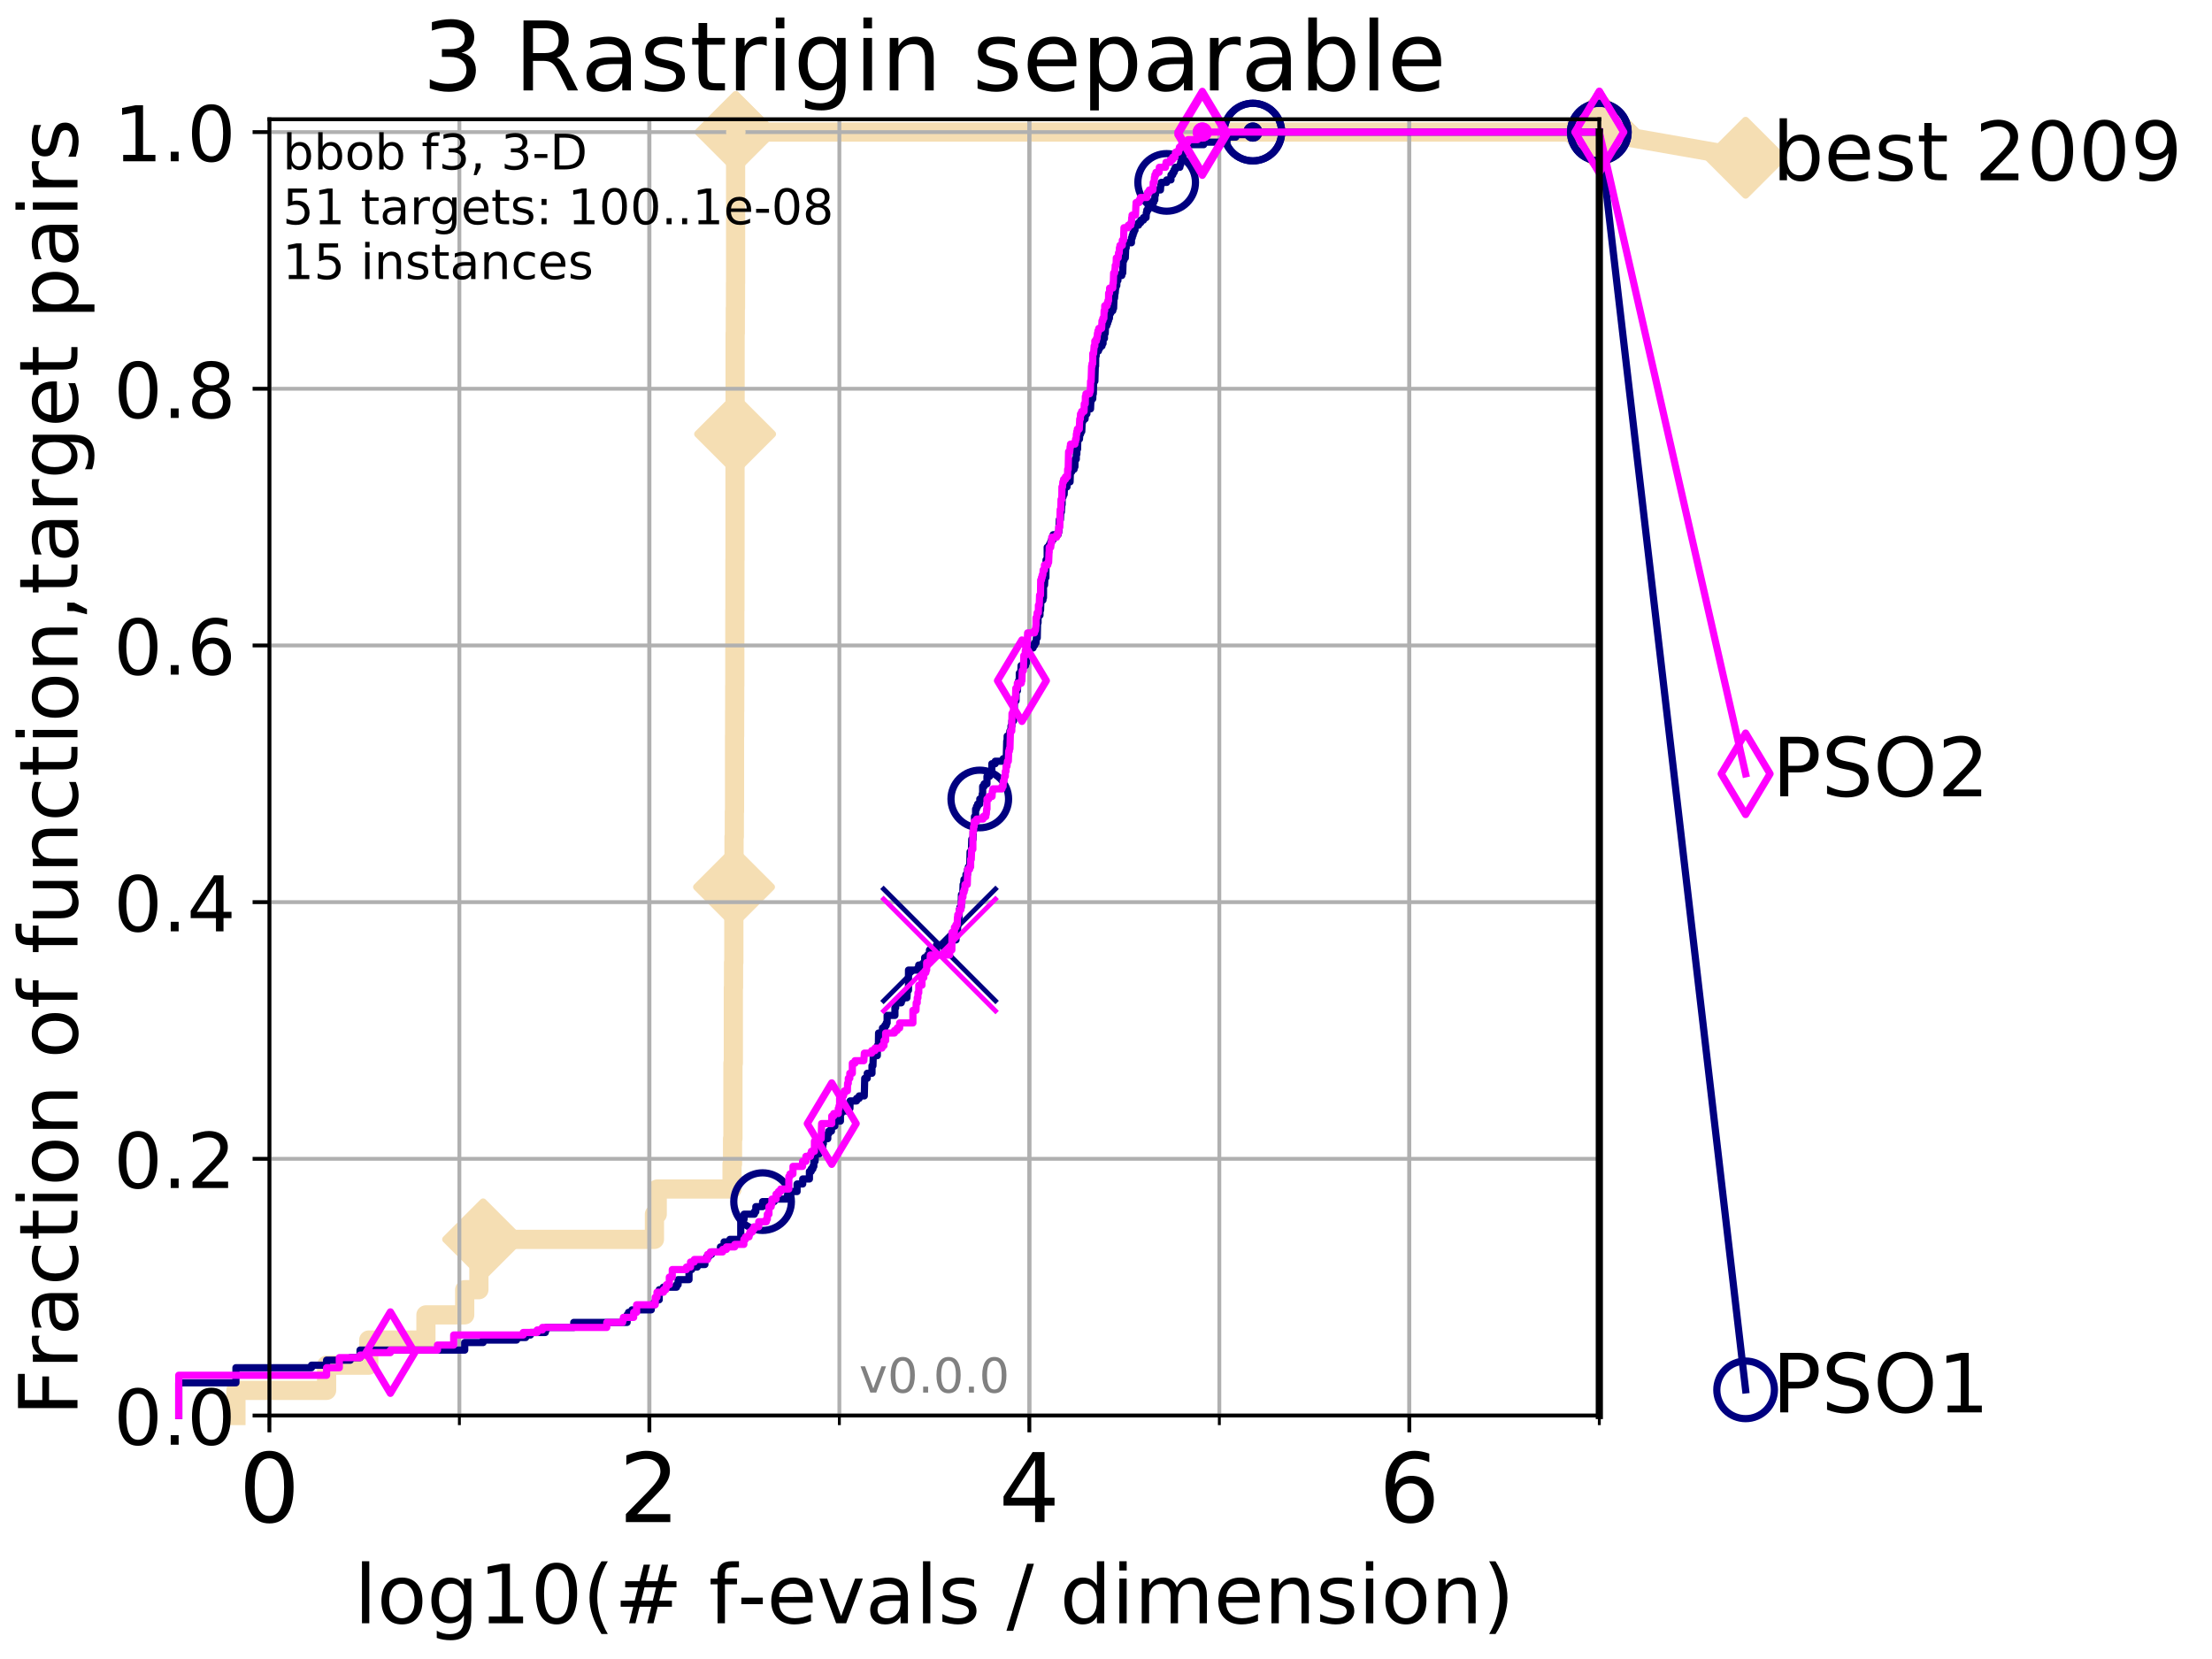 <?xml version="1.0" encoding="utf-8" standalone="no"?>
<!DOCTYPE svg PUBLIC "-//W3C//DTD SVG 1.1//EN"
  "http://www.w3.org/Graphics/SVG/1.1/DTD/svg11.dtd">
<!-- Created with matplotlib (http://matplotlib.org/) -->
<svg height="345.6pt" version="1.1" viewBox="0 0 460.8 345.6" width="460.8pt" xmlns="http://www.w3.org/2000/svg" xmlns:xlink="http://www.w3.org/1999/xlink">
 <defs>
  <style type="text/css">
*{stroke-linecap:butt;stroke-linejoin:round;}
  </style>
 </defs>
 <g id="figure_1">
  <g id="patch_1">
   <path d="M 0 345.6 
L 460.8 345.6 
L 460.8 0 
L 0 0 
z
" style="fill:#ffffff;"/>
  </g>
  <g id="axes_1">
   <g id="patch_2">
    <path d="M 56.12 294.88 
L 333.168 294.88 
L 333.168 24.84 
L 56.12 24.84 
z
" style="fill:#ffffff;"/>
   </g>
   <g id="line2d_1">
    <path d="M 49.151 294.88 
L 49.151 289.638 
L 68.034 289.638 
L 68.034 284.395 
L 76.815 284.395 
L 76.815 279.153 
L 88.729 279.153 
L 88.729 273.91 
L 96.808 273.91 
L 96.808 268.668 
L 99.761 268.668 
L 99.761 263.425 
L 100.643 263.425 
L 100.643 258.183 
L 136.332 258.183 
L 136.332 252.94 
L 136.915 252.94 
L 136.915 247.698 
L 152.497 247.698 
L 152.497 242.455 
L 152.602 242.455 
L 152.602 237.213 
L 152.685 237.213 
L 152.685 221.485 
L 152.768 221.485 
L 152.768 205.758 
L 152.81 205.758 
L 152.81 200.515 
L 152.872 200.515 
L 152.872 184.788 
L 152.913 184.788 
L 152.913 174.303 
L 152.974 174.303 
L 152.974 169.061 
L 153.015 169.061 
L 153.015 153.333 
L 153.036 153.333 
L 153.036 148.091 
L 153.056 148.091 
L 153.056 142.848 
L 153.076 142.848 
L 153.076 127.121 
L 153.097 127.121 
L 153.097 116.636 
L 153.117 116.636 
L 153.117 90.423 
L 153.137 90.423 
L 153.137 69.453 
L 153.178 69.453 
L 153.178 64.211 
L 153.218 64.211 
L 153.218 58.969 
L 153.238 58.969 
L 153.238 32.756 
L 153.279 32.756 
L 153.279 27.514 
L 333.168 27.514 
" style="fill:none;stroke:#f5deb3;stroke-linecap:square;stroke-width:4;"/>
   </g>
   <g id="line2d_2">
    <defs>
     <path d="M -0 7.778 
L 7.778 0 
L 0 -7.778 
L -7.778 -0 
z
" id="mf57e82f982" style="stroke:#f5deb3;stroke-linejoin:miter;stroke-width:1.5;"/>
    </defs>
    <g>
     <use style="fill:#f5deb3;stroke:#f5deb3;stroke-linejoin:miter;stroke-width:1.5;" x="100.643" xlink:href="#mf57e82f982" y="258.183"/>
     <use style="fill:#f5deb3;stroke:#f5deb3;stroke-linejoin:miter;stroke-width:1.5;" x="152.913" xlink:href="#mf57e82f982" y="184.788"/>
     <use style="fill:#f5deb3;stroke:#f5deb3;stroke-linejoin:miter;stroke-width:1.5;" x="153.137" xlink:href="#mf57e82f982" y="90.423"/>
     <use style="fill:#f5deb3;stroke:#f5deb3;stroke-linejoin:miter;stroke-width:1.5;" x="153.279" xlink:href="#mf57e82f982" y="27.514"/>
     <use style="fill:#f5deb3;stroke:#f5deb3;stroke-linejoin:miter;stroke-width:1.5;" x="153.279" xlink:href="#mf57e82f982" y="27.514"/>
     <use style="fill:#f5deb3;stroke:#f5deb3;stroke-linejoin:miter;stroke-width:1.5;" x="333.168" xlink:href="#mf57e82f982" y="27.514"/>
    </g>
   </g>
   <g id="line2d_3">
    <path style="fill:none;stroke:#f5deb3;stroke-linecap:square;stroke-width:4;"/>
    <g/>
   </g>
   <g id="line2d_4">
    <path d="M 333.168 27.514 
L 363.643 32.861 
" style="fill:none;stroke:#f5deb3;stroke-linecap:square;stroke-width:4;"/>
    <g>
     <use style="fill:#f5deb3;stroke:#f5deb3;stroke-linejoin:miter;stroke-width:1.5;" x="333.168" xlink:href="#mf57e82f982" y="27.514"/>
     <use style="fill:#f5deb3;stroke:#f5deb3;stroke-linejoin:miter;stroke-width:1.5;" x="363.643" xlink:href="#mf57e82f982" y="32.861"/>
    </g>
   </g>
   <g id="matplotlib.axis_1">
    <g id="xtick_1">
     <g id="line2d_5">
      <path clip-path="url(#p9a317a2c04)" d="M 56.12 294.88 
L 56.12 24.84 
" style="fill:none;stroke:#b0b0b0;stroke-linecap:square;stroke-width:0.8;"/>
     </g>
     <g id="line2d_6">
      <defs>
       <path d="M 0 0 
L 0 3.5 
" id="m19edc0751f" style="stroke:#000000;stroke-width:0.8;"/>
      </defs>
      <g>
       <use style="stroke:#000000;stroke-width:0.8;" x="56.12" xlink:href="#m19edc0751f" y="294.88"/>
      </g>
     </g>
     <g id="text_1">
      <!-- 0 -->
      <defs>
       <path d="M 31.781 66.406 
Q 24.172 66.406 20.328 58.906 
Q 16.5 51.422 16.5 36.375 
Q 16.5 21.391 20.328 13.891 
Q 24.172 6.391 31.781 6.391 
Q 39.453 6.391 43.281 13.891 
Q 47.125 21.391 47.125 36.375 
Q 47.125 51.422 43.281 58.906 
Q 39.453 66.406 31.781 66.406 
z
M 31.781 74.219 
Q 44.047 74.219 50.516 64.516 
Q 56.984 54.828 56.984 36.375 
Q 56.984 17.969 50.516 8.266 
Q 44.047 -1.422 31.781 -1.422 
Q 19.531 -1.422 13.062 8.266 
Q 6.594 17.969 6.594 36.375 
Q 6.594 54.828 13.062 64.516 
Q 19.531 74.219 31.781 74.219 
z
" id="DejaVuSans-30"/>
      </defs>
      <g transform="translate(49.758 317.077)scale(0.2 -0.2)">
       <use xlink:href="#DejaVuSans-30"/>
      </g>
     </g>
    </g>
    <g id="xtick_2">
     <g id="line2d_7">
      <path clip-path="url(#p9a317a2c04)" d="M 135.277 294.88 
L 135.277 24.84 
" style="fill:none;stroke:#b0b0b0;stroke-linecap:square;stroke-width:0.8;"/>
     </g>
     <g id="line2d_8">
      <g>
       <use style="stroke:#000000;stroke-width:0.8;" x="135.277" xlink:href="#m19edc0751f" y="294.88"/>
      </g>
     </g>
     <g id="text_2">
      <!-- 2 -->
      <defs>
       <path d="M 19.188 8.297 
L 53.609 8.297 
L 53.609 0 
L 7.328 0 
L 7.328 8.297 
Q 12.938 14.109 22.625 23.891 
Q 32.328 33.688 34.812 36.531 
Q 39.547 41.844 41.422 45.531 
Q 43.312 49.219 43.312 52.781 
Q 43.312 58.594 39.234 62.25 
Q 35.156 65.922 28.609 65.922 
Q 23.969 65.922 18.812 64.312 
Q 13.672 62.703 7.812 59.422 
L 7.812 69.391 
Q 13.766 71.781 18.938 73 
Q 24.125 74.219 28.422 74.219 
Q 39.75 74.219 46.484 68.547 
Q 53.219 62.891 53.219 53.422 
Q 53.219 48.922 51.531 44.891 
Q 49.859 40.875 45.406 35.406 
Q 44.188 33.984 37.641 27.219 
Q 31.109 20.453 19.188 8.297 
z
" id="DejaVuSans-32"/>
      </defs>
      <g transform="translate(128.914 317.077)scale(0.2 -0.2)">
       <use xlink:href="#DejaVuSans-32"/>
      </g>
     </g>
    </g>
    <g id="xtick_3">
     <g id="line2d_9">
      <path clip-path="url(#p9a317a2c04)" d="M 214.433 294.88 
L 214.433 24.84 
" style="fill:none;stroke:#b0b0b0;stroke-linecap:square;stroke-width:0.8;"/>
     </g>
     <g id="line2d_10">
      <g>
       <use style="stroke:#000000;stroke-width:0.8;" x="214.433" xlink:href="#m19edc0751f" y="294.88"/>
      </g>
     </g>
     <g id="text_3">
      <!-- 4 -->
      <defs>
       <path d="M 37.797 64.312 
L 12.891 25.391 
L 37.797 25.391 
z
M 35.203 72.906 
L 47.609 72.906 
L 47.609 25.391 
L 58.016 25.391 
L 58.016 17.188 
L 47.609 17.188 
L 47.609 0 
L 37.797 0 
L 37.797 17.188 
L 4.891 17.188 
L 4.891 26.703 
z
" id="DejaVuSans-34"/>
      </defs>
      <g transform="translate(208.071 317.077)scale(0.2 -0.2)">
       <use xlink:href="#DejaVuSans-34"/>
      </g>
     </g>
    </g>
    <g id="xtick_4">
     <g id="line2d_11">
      <path clip-path="url(#p9a317a2c04)" d="M 293.59 294.88 
L 293.59 24.84 
" style="fill:none;stroke:#b0b0b0;stroke-linecap:square;stroke-width:0.8;"/>
     </g>
     <g id="line2d_12">
      <g>
       <use style="stroke:#000000;stroke-width:0.8;" x="293.59" xlink:href="#m19edc0751f" y="294.88"/>
      </g>
     </g>
     <g id="text_4">
      <!-- 6 -->
      <defs>
       <path d="M 33.016 40.375 
Q 26.375 40.375 22.484 35.828 
Q 18.609 31.297 18.609 23.391 
Q 18.609 15.531 22.484 10.953 
Q 26.375 6.391 33.016 6.391 
Q 39.656 6.391 43.531 10.953 
Q 47.406 15.531 47.406 23.391 
Q 47.406 31.297 43.531 35.828 
Q 39.656 40.375 33.016 40.375 
z
M 52.594 71.297 
L 52.594 62.312 
Q 48.875 64.062 45.094 64.984 
Q 41.312 65.922 37.594 65.922 
Q 27.828 65.922 22.672 59.328 
Q 17.531 52.734 16.797 39.406 
Q 19.672 43.656 24.016 45.922 
Q 28.375 48.188 33.594 48.188 
Q 44.578 48.188 50.953 41.516 
Q 57.328 34.859 57.328 23.391 
Q 57.328 12.156 50.688 5.359 
Q 44.047 -1.422 33.016 -1.422 
Q 20.359 -1.422 13.672 8.266 
Q 6.984 17.969 6.984 36.375 
Q 6.984 53.656 15.188 63.938 
Q 23.391 74.219 37.203 74.219 
Q 40.922 74.219 44.703 73.484 
Q 48.484 72.75 52.594 71.297 
z
" id="DejaVuSans-36"/>
      </defs>
      <g transform="translate(287.227 317.077)scale(0.2 -0.2)">
       <use xlink:href="#DejaVuSans-36"/>
      </g>
     </g>
    </g>
    <g id="xtick_5">
     <g id="line2d_13">
      <path clip-path="url(#p9a317a2c04)" d="M 56.12 294.88 
L 56.12 24.84 
" style="fill:none;stroke:#b0b0b0;stroke-linecap:square;stroke-width:0.8;"/>
     </g>
     <g id="line2d_14">
      <defs>
       <path d="M 0 0 
L 0 2 
" id="mbf2caa893f" style="stroke:#000000;stroke-width:0.6;"/>
      </defs>
      <g>
       <use style="stroke:#000000;stroke-width:0.6;" x="56.12" xlink:href="#mbf2caa893f" y="294.88"/>
      </g>
     </g>
    </g>
    <g id="xtick_6">
     <g id="line2d_15">
      <path clip-path="url(#p9a317a2c04)" d="M 95.698 294.88 
L 95.698 24.84 
" style="fill:none;stroke:#b0b0b0;stroke-linecap:square;stroke-width:0.8;"/>
     </g>
     <g id="line2d_16">
      <g>
       <use style="stroke:#000000;stroke-width:0.6;" x="95.698" xlink:href="#mbf2caa893f" y="294.88"/>
      </g>
     </g>
    </g>
    <g id="xtick_7">
     <g id="line2d_17">
      <path clip-path="url(#p9a317a2c04)" d="M 135.277 294.88 
L 135.277 24.84 
" style="fill:none;stroke:#b0b0b0;stroke-linecap:square;stroke-width:0.8;"/>
     </g>
     <g id="line2d_18">
      <g>
       <use style="stroke:#000000;stroke-width:0.6;" x="135.277" xlink:href="#mbf2caa893f" y="294.88"/>
      </g>
     </g>
    </g>
    <g id="xtick_8">
     <g id="line2d_19">
      <path clip-path="url(#p9a317a2c04)" d="M 174.855 294.88 
L 174.855 24.84 
" style="fill:none;stroke:#b0b0b0;stroke-linecap:square;stroke-width:0.8;"/>
     </g>
     <g id="line2d_20">
      <g>
       <use style="stroke:#000000;stroke-width:0.6;" x="174.855" xlink:href="#mbf2caa893f" y="294.88"/>
      </g>
     </g>
    </g>
    <g id="xtick_9">
     <g id="line2d_21">
      <path clip-path="url(#p9a317a2c04)" d="M 214.433 294.88 
L 214.433 24.84 
" style="fill:none;stroke:#b0b0b0;stroke-linecap:square;stroke-width:0.8;"/>
     </g>
     <g id="line2d_22">
      <g>
       <use style="stroke:#000000;stroke-width:0.6;" x="214.433" xlink:href="#mbf2caa893f" y="294.88"/>
      </g>
     </g>
    </g>
    <g id="xtick_10">
     <g id="line2d_23">
      <path clip-path="url(#p9a317a2c04)" d="M 254.011 294.88 
L 254.011 24.84 
" style="fill:none;stroke:#b0b0b0;stroke-linecap:square;stroke-width:0.8;"/>
     </g>
     <g id="line2d_24">
      <g>
       <use style="stroke:#000000;stroke-width:0.6;" x="254.011" xlink:href="#mbf2caa893f" y="294.88"/>
      </g>
     </g>
    </g>
    <g id="xtick_11">
     <g id="line2d_25">
      <path clip-path="url(#p9a317a2c04)" d="M 293.59 294.88 
L 293.59 24.84 
" style="fill:none;stroke:#b0b0b0;stroke-linecap:square;stroke-width:0.8;"/>
     </g>
     <g id="line2d_26">
      <g>
       <use style="stroke:#000000;stroke-width:0.6;" x="293.59" xlink:href="#mbf2caa893f" y="294.88"/>
      </g>
     </g>
    </g>
    <g id="xtick_12">
     <g id="line2d_27">
      <path clip-path="url(#p9a317a2c04)" d="M 333.168 294.88 
L 333.168 24.84 
" style="fill:none;stroke:#b0b0b0;stroke-linecap:square;stroke-width:0.8;"/>
     </g>
     <g id="line2d_28">
      <g>
       <use style="stroke:#000000;stroke-width:0.6;" x="333.168" xlink:href="#mbf2caa893f" y="294.88"/>
      </g>
     </g>
    </g>
    <g id="text_5">
     <!-- log10(# f-evals / dimension) -->
     <defs>
      <path d="M 9.422 75.984 
L 18.406 75.984 
L 18.406 0 
L 9.422 0 
z
" id="DejaVuSans-6c"/>
      <path d="M 30.609 48.391 
Q 23.391 48.391 19.188 42.75 
Q 14.984 37.109 14.984 27.297 
Q 14.984 17.484 19.156 11.844 
Q 23.344 6.203 30.609 6.203 
Q 37.797 6.203 41.984 11.859 
Q 46.188 17.531 46.188 27.297 
Q 46.188 37.016 41.984 42.703 
Q 37.797 48.391 30.609 48.391 
z
M 30.609 56 
Q 42.328 56 49.016 48.375 
Q 55.719 40.766 55.719 27.297 
Q 55.719 13.875 49.016 6.219 
Q 42.328 -1.422 30.609 -1.422 
Q 18.844 -1.422 12.172 6.219 
Q 5.516 13.875 5.516 27.297 
Q 5.516 40.766 12.172 48.375 
Q 18.844 56 30.609 56 
z
" id="DejaVuSans-6f"/>
      <path d="M 45.406 27.984 
Q 45.406 37.75 41.375 43.109 
Q 37.359 48.484 30.078 48.484 
Q 22.859 48.484 18.828 43.109 
Q 14.797 37.75 14.797 27.984 
Q 14.797 18.266 18.828 12.891 
Q 22.859 7.516 30.078 7.516 
Q 37.359 7.516 41.375 12.891 
Q 45.406 18.266 45.406 27.984 
z
M 54.391 6.781 
Q 54.391 -7.172 48.188 -13.984 
Q 42 -20.797 29.203 -20.797 
Q 24.469 -20.797 20.266 -20.094 
Q 16.062 -19.391 12.109 -17.922 
L 12.109 -9.188 
Q 16.062 -11.328 19.922 -12.344 
Q 23.781 -13.375 27.781 -13.375 
Q 36.625 -13.375 41.016 -8.766 
Q 45.406 -4.156 45.406 5.172 
L 45.406 9.625 
Q 42.625 4.781 38.281 2.391 
Q 33.938 0 27.875 0 
Q 17.828 0 11.672 7.656 
Q 5.516 15.328 5.516 27.984 
Q 5.516 40.672 11.672 48.328 
Q 17.828 56 27.875 56 
Q 33.938 56 38.281 53.609 
Q 42.625 51.219 45.406 46.391 
L 45.406 54.688 
L 54.391 54.688 
z
" id="DejaVuSans-67"/>
      <path d="M 12.406 8.297 
L 28.516 8.297 
L 28.516 63.922 
L 10.984 60.406 
L 10.984 69.391 
L 28.422 72.906 
L 38.281 72.906 
L 38.281 8.297 
L 54.391 8.297 
L 54.391 0 
L 12.406 0 
z
" id="DejaVuSans-31"/>
      <path d="M 31 75.875 
Q 24.469 64.656 21.281 53.656 
Q 18.109 42.672 18.109 31.391 
Q 18.109 20.125 21.312 9.062 
Q 24.516 -2 31 -13.188 
L 23.188 -13.188 
Q 15.875 -1.703 12.234 9.375 
Q 8.594 20.453 8.594 31.391 
Q 8.594 42.281 12.203 53.312 
Q 15.828 64.359 23.188 75.875 
z
" id="DejaVuSans-28"/>
      <path d="M 51.125 44 
L 36.922 44 
L 32.812 27.688 
L 47.125 27.688 
z
M 43.797 71.781 
L 38.719 51.516 
L 52.984 51.516 
L 58.109 71.781 
L 65.922 71.781 
L 60.891 51.516 
L 76.125 51.516 
L 76.125 44 
L 58.984 44 
L 54.984 27.688 
L 70.516 27.688 
L 70.516 20.219 
L 53.078 20.219 
L 48 0 
L 40.188 0 
L 45.219 20.219 
L 30.906 20.219 
L 25.875 0 
L 18.016 0 
L 23.094 20.219 
L 7.719 20.219 
L 7.719 27.688 
L 24.906 27.688 
L 29 44 
L 13.281 44 
L 13.281 51.516 
L 30.906 51.516 
L 35.891 71.781 
z
" id="DejaVuSans-23"/>
      <path id="DejaVuSans-20"/>
      <path d="M 37.109 75.984 
L 37.109 68.5 
L 28.516 68.5 
Q 23.688 68.5 21.797 66.547 
Q 19.922 64.594 19.922 59.516 
L 19.922 54.688 
L 34.719 54.688 
L 34.719 47.703 
L 19.922 47.703 
L 19.922 0 
L 10.891 0 
L 10.891 47.703 
L 2.297 47.703 
L 2.297 54.688 
L 10.891 54.688 
L 10.891 58.5 
Q 10.891 67.625 15.141 71.797 
Q 19.391 75.984 28.609 75.984 
z
" id="DejaVuSans-66"/>
      <path d="M 4.891 31.391 
L 31.203 31.391 
L 31.203 23.391 
L 4.891 23.391 
z
" id="DejaVuSans-2d"/>
      <path d="M 56.203 29.594 
L 56.203 25.203 
L 14.891 25.203 
Q 15.484 15.922 20.484 11.062 
Q 25.484 6.203 34.422 6.203 
Q 39.594 6.203 44.453 7.469 
Q 49.312 8.734 54.109 11.281 
L 54.109 2.781 
Q 49.266 0.734 44.188 -0.344 
Q 39.109 -1.422 33.891 -1.422 
Q 20.797 -1.422 13.156 6.188 
Q 5.516 13.812 5.516 26.812 
Q 5.516 40.234 12.766 48.109 
Q 20.016 56 32.328 56 
Q 43.359 56 49.781 48.891 
Q 56.203 41.797 56.203 29.594 
z
M 47.219 32.234 
Q 47.125 39.594 43.094 43.984 
Q 39.062 48.391 32.422 48.391 
Q 24.906 48.391 20.391 44.141 
Q 15.875 39.891 15.188 32.172 
z
" id="DejaVuSans-65"/>
      <path d="M 2.984 54.688 
L 12.5 54.688 
L 29.594 8.797 
L 46.688 54.688 
L 56.203 54.688 
L 35.688 0 
L 23.484 0 
z
" id="DejaVuSans-76"/>
      <path d="M 34.281 27.484 
Q 23.391 27.484 19.188 25 
Q 14.984 22.516 14.984 16.5 
Q 14.984 11.719 18.141 8.906 
Q 21.297 6.109 26.703 6.109 
Q 34.188 6.109 38.703 11.406 
Q 43.219 16.703 43.219 25.484 
L 43.219 27.484 
z
M 52.203 31.203 
L 52.203 0 
L 43.219 0 
L 43.219 8.297 
Q 40.141 3.328 35.547 0.953 
Q 30.953 -1.422 24.312 -1.422 
Q 15.922 -1.422 10.953 3.297 
Q 6 8.016 6 15.922 
Q 6 25.141 12.172 29.828 
Q 18.359 34.516 30.609 34.516 
L 43.219 34.516 
L 43.219 35.406 
Q 43.219 41.609 39.141 45 
Q 35.062 48.391 27.688 48.391 
Q 23 48.391 18.547 47.266 
Q 14.109 46.141 10.016 43.891 
L 10.016 52.203 
Q 14.938 54.109 19.578 55.047 
Q 24.219 56 28.609 56 
Q 40.484 56 46.344 49.844 
Q 52.203 43.703 52.203 31.203 
z
" id="DejaVuSans-61"/>
      <path d="M 44.281 53.078 
L 44.281 44.578 
Q 40.484 46.531 36.375 47.5 
Q 32.281 48.484 27.875 48.484 
Q 21.188 48.484 17.844 46.438 
Q 14.5 44.391 14.5 40.281 
Q 14.5 37.156 16.891 35.375 
Q 19.281 33.594 26.516 31.984 
L 29.594 31.297 
Q 39.156 29.25 43.188 25.516 
Q 47.219 21.781 47.219 15.094 
Q 47.219 7.469 41.188 3.016 
Q 35.156 -1.422 24.609 -1.422 
Q 20.219 -1.422 15.453 -0.562 
Q 10.688 0.297 5.422 2 
L 5.422 11.281 
Q 10.406 8.688 15.234 7.391 
Q 20.062 6.109 24.812 6.109 
Q 31.156 6.109 34.562 8.281 
Q 37.984 10.453 37.984 14.406 
Q 37.984 18.062 35.516 20.016 
Q 33.062 21.969 24.703 23.781 
L 21.578 24.516 
Q 13.234 26.266 9.516 29.906 
Q 5.812 33.547 5.812 39.891 
Q 5.812 47.609 11.281 51.797 
Q 16.75 56 26.812 56 
Q 31.781 56 36.172 55.266 
Q 40.578 54.547 44.281 53.078 
z
" id="DejaVuSans-73"/>
      <path d="M 25.391 72.906 
L 33.688 72.906 
L 8.297 -9.281 
L 0 -9.281 
z
" id="DejaVuSans-2f"/>
      <path d="M 45.406 46.391 
L 45.406 75.984 
L 54.391 75.984 
L 54.391 0 
L 45.406 0 
L 45.406 8.203 
Q 42.578 3.328 38.25 0.953 
Q 33.938 -1.422 27.875 -1.422 
Q 17.969 -1.422 11.734 6.484 
Q 5.516 14.406 5.516 27.297 
Q 5.516 40.188 11.734 48.094 
Q 17.969 56 27.875 56 
Q 33.938 56 38.25 53.625 
Q 42.578 51.266 45.406 46.391 
z
M 14.797 27.297 
Q 14.797 17.391 18.875 11.75 
Q 22.953 6.109 30.078 6.109 
Q 37.203 6.109 41.297 11.75 
Q 45.406 17.391 45.406 27.297 
Q 45.406 37.203 41.297 42.844 
Q 37.203 48.484 30.078 48.484 
Q 22.953 48.484 18.875 42.844 
Q 14.797 37.203 14.797 27.297 
z
" id="DejaVuSans-64"/>
      <path d="M 9.422 54.688 
L 18.406 54.688 
L 18.406 0 
L 9.422 0 
z
M 9.422 75.984 
L 18.406 75.984 
L 18.406 64.594 
L 9.422 64.594 
z
" id="DejaVuSans-69"/>
      <path d="M 52 44.188 
Q 55.375 50.25 60.062 53.125 
Q 64.75 56 71.094 56 
Q 79.641 56 84.281 50.016 
Q 88.922 44.047 88.922 33.016 
L 88.922 0 
L 79.891 0 
L 79.891 32.719 
Q 79.891 40.578 77.094 44.375 
Q 74.312 48.188 68.609 48.188 
Q 61.625 48.188 57.562 43.547 
Q 53.516 38.922 53.516 30.906 
L 53.516 0 
L 44.484 0 
L 44.484 32.719 
Q 44.484 40.625 41.703 44.406 
Q 38.922 48.188 33.109 48.188 
Q 26.219 48.188 22.156 43.531 
Q 18.109 38.875 18.109 30.906 
L 18.109 0 
L 9.078 0 
L 9.078 54.688 
L 18.109 54.688 
L 18.109 46.188 
Q 21.188 51.219 25.484 53.609 
Q 29.781 56 35.688 56 
Q 41.656 56 45.828 52.969 
Q 50 49.953 52 44.188 
z
" id="DejaVuSans-6d"/>
      <path d="M 54.891 33.016 
L 54.891 0 
L 45.906 0 
L 45.906 32.719 
Q 45.906 40.484 42.875 44.328 
Q 39.844 48.188 33.797 48.188 
Q 26.516 48.188 22.312 43.547 
Q 18.109 38.922 18.109 30.906 
L 18.109 0 
L 9.078 0 
L 9.078 54.688 
L 18.109 54.688 
L 18.109 46.188 
Q 21.344 51.125 25.703 53.562 
Q 30.078 56 35.797 56 
Q 45.219 56 50.047 50.172 
Q 54.891 44.344 54.891 33.016 
z
" id="DejaVuSans-6e"/>
      <path d="M 8.016 75.875 
L 15.828 75.875 
Q 23.141 64.359 26.781 53.312 
Q 30.422 42.281 30.422 31.391 
Q 30.422 20.453 26.781 9.375 
Q 23.141 -1.703 15.828 -13.188 
L 8.016 -13.188 
Q 14.5 -2 17.703 9.062 
Q 20.906 20.125 20.906 31.391 
Q 20.906 42.672 17.703 53.656 
Q 14.5 64.656 8.016 75.875 
z
" id="DejaVuSans-29"/>
     </defs>
     <g transform="translate(73.803 338.154)scale(0.17 -0.17)">
      <use xlink:href="#DejaVuSans-6c"/>
      <use x="27.783" xlink:href="#DejaVuSans-6f"/>
      <use x="88.965" xlink:href="#DejaVuSans-67"/>
      <use x="152.441" xlink:href="#DejaVuSans-31"/>
      <use x="216.064" xlink:href="#DejaVuSans-30"/>
      <use x="279.688" xlink:href="#DejaVuSans-28"/>
      <use x="318.701" xlink:href="#DejaVuSans-23"/>
      <use x="402.49" xlink:href="#DejaVuSans-20"/>
      <use x="434.277" xlink:href="#DejaVuSans-66"/>
      <use x="469.404" xlink:href="#DejaVuSans-2d"/>
      <use x="505.488" xlink:href="#DejaVuSans-65"/>
      <use x="567.012" xlink:href="#DejaVuSans-76"/>
      <use x="626.191" xlink:href="#DejaVuSans-61"/>
      <use x="687.471" xlink:href="#DejaVuSans-6c"/>
      <use x="715.254" xlink:href="#DejaVuSans-73"/>
      <use x="767.354" xlink:href="#DejaVuSans-20"/>
      <use x="799.141" xlink:href="#DejaVuSans-2f"/>
      <use x="832.832" xlink:href="#DejaVuSans-20"/>
      <use x="864.619" xlink:href="#DejaVuSans-64"/>
      <use x="928.096" xlink:href="#DejaVuSans-69"/>
      <use x="955.879" xlink:href="#DejaVuSans-6d"/>
      <use x="1053.291" xlink:href="#DejaVuSans-65"/>
      <use x="1114.814" xlink:href="#DejaVuSans-6e"/>
      <use x="1178.193" xlink:href="#DejaVuSans-73"/>
      <use x="1230.293" xlink:href="#DejaVuSans-69"/>
      <use x="1258.076" xlink:href="#DejaVuSans-6f"/>
      <use x="1319.258" xlink:href="#DejaVuSans-6e"/>
      <use x="1382.637" xlink:href="#DejaVuSans-29"/>
     </g>
    </g>
   </g>
   <g id="matplotlib.axis_2">
    <g id="ytick_1">
     <g id="line2d_29">
      <path clip-path="url(#p9a317a2c04)" d="M 56.12 294.88 
L 333.168 294.88 
" style="fill:none;stroke:#b0b0b0;stroke-linecap:square;stroke-width:0.8;"/>
     </g>
     <g id="line2d_30">
      <defs>
       <path d="M 0 0 
L -3.5 0 
" id="mcd0043ec4f" style="stroke:#000000;stroke-width:0.8;"/>
      </defs>
      <g>
       <use style="stroke:#000000;stroke-width:0.8;" x="56.12" xlink:href="#mcd0043ec4f" y="294.88"/>
      </g>
     </g>
     <g id="text_6">
      <!-- 0.0 -->
      <defs>
       <path d="M 10.688 12.406 
L 21 12.406 
L 21 0 
L 10.688 0 
z
" id="DejaVuSans-2e"/>
      </defs>
      <g transform="translate(23.675 300.959)scale(0.16 -0.16)">
       <use xlink:href="#DejaVuSans-30"/>
       <use x="63.623" xlink:href="#DejaVuSans-2e"/>
       <use x="95.41" xlink:href="#DejaVuSans-30"/>
      </g>
     </g>
    </g>
    <g id="ytick_2">
     <g id="line2d_31">
      <path clip-path="url(#p9a317a2c04)" d="M 56.12 241.407 
L 333.168 241.407 
" style="fill:none;stroke:#b0b0b0;stroke-linecap:square;stroke-width:0.8;"/>
     </g>
     <g id="line2d_32">
      <g>
       <use style="stroke:#000000;stroke-width:0.8;" x="56.12" xlink:href="#mcd0043ec4f" y="241.407"/>
      </g>
     </g>
     <g id="text_7">
      <!-- 0.2 -->
      <g transform="translate(23.675 247.485)scale(0.16 -0.16)">
       <use xlink:href="#DejaVuSans-30"/>
       <use x="63.623" xlink:href="#DejaVuSans-2e"/>
       <use x="95.41" xlink:href="#DejaVuSans-32"/>
      </g>
     </g>
    </g>
    <g id="ytick_3">
     <g id="line2d_33">
      <path clip-path="url(#p9a317a2c04)" d="M 56.12 187.933 
L 333.168 187.933 
" style="fill:none;stroke:#b0b0b0;stroke-linecap:square;stroke-width:0.8;"/>
     </g>
     <g id="line2d_34">
      <g>
       <use style="stroke:#000000;stroke-width:0.8;" x="56.12" xlink:href="#mcd0043ec4f" y="187.933"/>
      </g>
     </g>
     <g id="text_8">
      <!-- 0.4 -->
      <g transform="translate(23.675 194.012)scale(0.16 -0.16)">
       <use xlink:href="#DejaVuSans-30"/>
       <use x="63.623" xlink:href="#DejaVuSans-2e"/>
       <use x="95.41" xlink:href="#DejaVuSans-34"/>
      </g>
     </g>
    </g>
    <g id="ytick_4">
     <g id="line2d_35">
      <path clip-path="url(#p9a317a2c04)" d="M 56.12 134.46 
L 333.168 134.46 
" style="fill:none;stroke:#b0b0b0;stroke-linecap:square;stroke-width:0.8;"/>
     </g>
     <g id="line2d_36">
      <g>
       <use style="stroke:#000000;stroke-width:0.8;" x="56.12" xlink:href="#mcd0043ec4f" y="134.46"/>
      </g>
     </g>
     <g id="text_9">
      <!-- 0.6 -->
      <g transform="translate(23.675 140.539)scale(0.16 -0.16)">
       <use xlink:href="#DejaVuSans-30"/>
       <use x="63.623" xlink:href="#DejaVuSans-2e"/>
       <use x="95.41" xlink:href="#DejaVuSans-36"/>
      </g>
     </g>
    </g>
    <g id="ytick_5">
     <g id="line2d_37">
      <path clip-path="url(#p9a317a2c04)" d="M 56.12 80.987 
L 333.168 80.987 
" style="fill:none;stroke:#b0b0b0;stroke-linecap:square;stroke-width:0.8;"/>
     </g>
     <g id="line2d_38">
      <g>
       <use style="stroke:#000000;stroke-width:0.8;" x="56.12" xlink:href="#mcd0043ec4f" y="80.987"/>
      </g>
     </g>
     <g id="text_10">
      <!-- 0.8 -->
      <defs>
       <path d="M 31.781 34.625 
Q 24.75 34.625 20.719 30.859 
Q 16.703 27.094 16.703 20.516 
Q 16.703 13.922 20.719 10.156 
Q 24.75 6.391 31.781 6.391 
Q 38.812 6.391 42.859 10.172 
Q 46.922 13.969 46.922 20.516 
Q 46.922 27.094 42.891 30.859 
Q 38.875 34.625 31.781 34.625 
z
M 21.922 38.812 
Q 15.578 40.375 12.031 44.719 
Q 8.5 49.078 8.5 55.328 
Q 8.5 64.062 14.719 69.141 
Q 20.953 74.219 31.781 74.219 
Q 42.672 74.219 48.875 69.141 
Q 55.078 64.062 55.078 55.328 
Q 55.078 49.078 51.531 44.719 
Q 48 40.375 41.703 38.812 
Q 48.828 37.156 52.797 32.312 
Q 56.781 27.484 56.781 20.516 
Q 56.781 9.906 50.312 4.234 
Q 43.844 -1.422 31.781 -1.422 
Q 19.734 -1.422 13.25 4.234 
Q 6.781 9.906 6.781 20.516 
Q 6.781 27.484 10.781 32.312 
Q 14.797 37.156 21.922 38.812 
z
M 18.312 54.391 
Q 18.312 48.734 21.844 45.562 
Q 25.391 42.391 31.781 42.391 
Q 38.141 42.391 41.719 45.562 
Q 45.312 48.734 45.312 54.391 
Q 45.312 60.062 41.719 63.234 
Q 38.141 66.406 31.781 66.406 
Q 25.391 66.406 21.844 63.234 
Q 18.312 60.062 18.312 54.391 
z
" id="DejaVuSans-38"/>
      </defs>
      <g transform="translate(23.675 87.066)scale(0.16 -0.16)">
       <use xlink:href="#DejaVuSans-30"/>
       <use x="63.623" xlink:href="#DejaVuSans-2e"/>
       <use x="95.41" xlink:href="#DejaVuSans-38"/>
      </g>
     </g>
    </g>
    <g id="ytick_6">
     <g id="line2d_39">
      <path clip-path="url(#p9a317a2c04)" d="M 56.12 27.514 
L 333.168 27.514 
" style="fill:none;stroke:#b0b0b0;stroke-linecap:square;stroke-width:0.8;"/>
     </g>
     <g id="line2d_40">
      <g>
       <use style="stroke:#000000;stroke-width:0.8;" x="56.12" xlink:href="#mcd0043ec4f" y="27.514"/>
      </g>
     </g>
     <g id="text_11">
      <!-- 1.0 -->
      <g transform="translate(23.675 33.592)scale(0.16 -0.16)">
       <use xlink:href="#DejaVuSans-31"/>
       <use x="63.623" xlink:href="#DejaVuSans-2e"/>
       <use x="95.41" xlink:href="#DejaVuSans-30"/>
      </g>
     </g>
    </g>
    <g id="text_12">
     <!-- Fraction of function,target pairs -->
     <defs>
      <path d="M 9.812 72.906 
L 51.703 72.906 
L 51.703 64.594 
L 19.672 64.594 
L 19.672 43.109 
L 48.578 43.109 
L 48.578 34.812 
L 19.672 34.812 
L 19.672 0 
L 9.812 0 
z
" id="DejaVuSans-46"/>
      <path d="M 41.109 46.297 
Q 39.594 47.172 37.812 47.578 
Q 36.031 48 33.891 48 
Q 26.266 48 22.188 43.047 
Q 18.109 38.094 18.109 28.812 
L 18.109 0 
L 9.078 0 
L 9.078 54.688 
L 18.109 54.688 
L 18.109 46.188 
Q 20.953 51.172 25.484 53.578 
Q 30.031 56 36.531 56 
Q 37.453 56 38.578 55.875 
Q 39.703 55.766 41.062 55.516 
z
" id="DejaVuSans-72"/>
      <path d="M 48.781 52.594 
L 48.781 44.188 
Q 44.969 46.297 41.141 47.344 
Q 37.312 48.391 33.406 48.391 
Q 24.656 48.391 19.812 42.844 
Q 14.984 37.312 14.984 27.297 
Q 14.984 17.281 19.812 11.734 
Q 24.656 6.203 33.406 6.203 
Q 37.312 6.203 41.141 7.25 
Q 44.969 8.297 48.781 10.406 
L 48.781 2.094 
Q 45.016 0.344 40.984 -0.531 
Q 36.969 -1.422 32.422 -1.422 
Q 20.062 -1.422 12.781 6.344 
Q 5.516 14.109 5.516 27.297 
Q 5.516 40.672 12.859 48.328 
Q 20.219 56 33.016 56 
Q 37.156 56 41.109 55.141 
Q 45.062 54.297 48.781 52.594 
z
" id="DejaVuSans-63"/>
      <path d="M 18.312 70.219 
L 18.312 54.688 
L 36.812 54.688 
L 36.812 47.703 
L 18.312 47.703 
L 18.312 18.016 
Q 18.312 11.328 20.141 9.422 
Q 21.969 7.516 27.594 7.516 
L 36.812 7.516 
L 36.812 0 
L 27.594 0 
Q 17.188 0 13.234 3.875 
Q 9.281 7.766 9.281 18.016 
L 9.281 47.703 
L 2.688 47.703 
L 2.688 54.688 
L 9.281 54.688 
L 9.281 70.219 
z
" id="DejaVuSans-74"/>
      <path d="M 8.5 21.578 
L 8.5 54.688 
L 17.484 54.688 
L 17.484 21.922 
Q 17.484 14.156 20.5 10.266 
Q 23.531 6.391 29.594 6.391 
Q 36.859 6.391 41.078 11.031 
Q 45.312 15.672 45.312 23.688 
L 45.312 54.688 
L 54.297 54.688 
L 54.297 0 
L 45.312 0 
L 45.312 8.406 
Q 42.047 3.422 37.719 1 
Q 33.406 -1.422 27.688 -1.422 
Q 18.266 -1.422 13.375 4.438 
Q 8.5 10.297 8.5 21.578 
z
M 31.109 56 
z
" id="DejaVuSans-75"/>
      <path d="M 11.719 12.406 
L 22.016 12.406 
L 22.016 4 
L 14.016 -11.625 
L 7.719 -11.625 
L 11.719 4 
z
" id="DejaVuSans-2c"/>
      <path d="M 18.109 8.203 
L 18.109 -20.797 
L 9.078 -20.797 
L 9.078 54.688 
L 18.109 54.688 
L 18.109 46.391 
Q 20.953 51.266 25.266 53.625 
Q 29.594 56 35.594 56 
Q 45.562 56 51.781 48.094 
Q 58.016 40.188 58.016 27.297 
Q 58.016 14.406 51.781 6.484 
Q 45.562 -1.422 35.594 -1.422 
Q 29.594 -1.422 25.266 0.953 
Q 20.953 3.328 18.109 8.203 
z
M 48.688 27.297 
Q 48.688 37.203 44.609 42.844 
Q 40.531 48.484 33.406 48.484 
Q 26.266 48.484 22.188 42.844 
Q 18.109 37.203 18.109 27.297 
Q 18.109 17.391 22.188 11.75 
Q 26.266 6.109 33.406 6.109 
Q 40.531 6.109 44.609 11.75 
Q 48.688 17.391 48.688 27.297 
z
" id="DejaVuSans-70"/>
     </defs>
     <g transform="translate(16.14 294.999)rotate(-90)scale(0.17 -0.17)">
      <use xlink:href="#DejaVuSans-46"/>
      <use x="57.41" xlink:href="#DejaVuSans-72"/>
      <use x="98.523" xlink:href="#DejaVuSans-61"/>
      <use x="159.803" xlink:href="#DejaVuSans-63"/>
      <use x="214.783" xlink:href="#DejaVuSans-74"/>
      <use x="253.992" xlink:href="#DejaVuSans-69"/>
      <use x="281.775" xlink:href="#DejaVuSans-6f"/>
      <use x="342.957" xlink:href="#DejaVuSans-6e"/>
      <use x="406.336" xlink:href="#DejaVuSans-20"/>
      <use x="438.123" xlink:href="#DejaVuSans-6f"/>
      <use x="499.305" xlink:href="#DejaVuSans-66"/>
      <use x="534.51" xlink:href="#DejaVuSans-20"/>
      <use x="566.297" xlink:href="#DejaVuSans-66"/>
      <use x="601.502" xlink:href="#DejaVuSans-75"/>
      <use x="664.881" xlink:href="#DejaVuSans-6e"/>
      <use x="728.26" xlink:href="#DejaVuSans-63"/>
      <use x="783.24" xlink:href="#DejaVuSans-74"/>
      <use x="822.449" xlink:href="#DejaVuSans-69"/>
      <use x="850.232" xlink:href="#DejaVuSans-6f"/>
      <use x="911.414" xlink:href="#DejaVuSans-6e"/>
      <use x="974.793" xlink:href="#DejaVuSans-2c"/>
      <use x="1006.58" xlink:href="#DejaVuSans-74"/>
      <use x="1045.789" xlink:href="#DejaVuSans-61"/>
      <use x="1107.068" xlink:href="#DejaVuSans-72"/>
      <use x="1148.166" xlink:href="#DejaVuSans-67"/>
      <use x="1211.643" xlink:href="#DejaVuSans-65"/>
      <use x="1273.166" xlink:href="#DejaVuSans-74"/>
      <use x="1312.375" xlink:href="#DejaVuSans-20"/>
      <use x="1344.162" xlink:href="#DejaVuSans-70"/>
      <use x="1407.639" xlink:href="#DejaVuSans-61"/>
      <use x="1468.918" xlink:href="#DejaVuSans-69"/>
      <use x="1496.701" xlink:href="#DejaVuSans-72"/>
      <use x="1537.814" xlink:href="#DejaVuSans-73"/>
     </g>
    </g>
   </g>
   <g id="line2d_41">
    <defs>
     <path d="M 0 1.5 
C 0.398 1.5 0.779 1.342 1.061 1.061 
C 1.342 0.779 1.5 0.398 1.5 0 
C 1.5 -0.398 1.342 -0.779 1.061 -1.061 
C 0.779 -1.342 0.398 -1.5 0 -1.5 
C -0.398 -1.5 -0.779 -1.342 -1.061 -1.061 
C -1.342 -0.779 -1.5 -0.398 -1.5 0 
C -1.5 0.398 -1.342 0.779 -1.061 1.061 
C -0.779 1.342 -0.398 1.5 0 1.5 
z
" id="m3ae072d0f7" style="stroke:#f5deb3;"/>
    </defs>
    <g>
     <use style="fill:#f5deb3;stroke:#f5deb3;" x="153.279" xlink:href="#m3ae072d0f7" y="27.514"/>
     <use style="fill:#f5deb3;stroke:#f5deb3;" x="153.279" xlink:href="#m3ae072d0f7" y="27.514"/>
    </g>
   </g>
   <g id="line2d_42">
    <defs>
     <path d="M 0 1.5 
C 0.398 1.5 0.779 1.342 1.061 1.061 
C 1.342 0.779 1.5 0.398 1.5 0 
C 1.5 -0.398 1.342 -0.779 1.061 -1.061 
C 0.779 -1.342 0.398 -1.5 0 -1.5 
C -0.398 -1.5 -0.779 -1.342 -1.061 -1.061 
C -1.342 -0.779 -1.5 -0.398 -1.5 0 
C -1.5 0.398 -1.342 0.779 -1.061 1.061 
C -0.779 1.342 -0.398 1.5 0 1.5 
z
" id="m9b2d6a60fe" style="stroke:#000080;"/>
    </defs>
    <g>
     <use style="fill:#000080;stroke:#000080;" x="260.993" xlink:href="#m9b2d6a60fe" y="27.514"/>
     <use style="fill:#000080;stroke:#000080;" x="260.993" xlink:href="#m9b2d6a60fe" y="27.514"/>
    </g>
   </g>
   <g id="line2d_43">
    <path d="M 37.236 294.88 
L 37.236 288.065 
L 49.151 288.065 
L 49.151 284.919 
L 64.9 284.919 
L 64.9 284.395 
L 68.034 284.395 
L 68.034 283.347 
L 72.979 283.347 
L 72.979 282.822 
L 75.004 282.822 
L 75.004 281.25 
L 96.808 281.25 
L 96.808 279.677 
L 100.643 279.677 
L 100.643 279.153 
L 107.613 279.153 
L 107.613 278.628 
L 109.509 278.628 
L 109.509 278.104 
L 110.506 278.104 
L 110.506 277.58 
L 113.599 277.58 
L 113.599 277.056 
L 113.8 277.056 
L 113.8 276.531 
L 119.527 276.531 
L 119.527 275.483 
L 130.635 275.483 
L 130.635 273.91 
L 130.932 273.91 
L 130.932 273.386 
L 131.655 273.386 
L 131.655 272.862 
L 135.673 272.862 
L 135.673 271.813 
L 136.332 271.813 
L 136.332 271.289 
L 136.546 271.289 
L 136.546 270.765 
L 137.327 270.765 
L 137.327 268.668 
L 138.17 268.668 
L 138.17 268.143 
L 140.937 268.143 
L 140.937 267.619 
L 141.263 267.619 
L 141.263 266.571 
L 143.533 266.571 
L 143.533 264.474 
L 144.091 264.474 
L 144.091 263.949 
L 145.252 263.949 
L 145.252 263.425 
L 146.844 263.425 
L 146.844 262.377 
L 147.191 262.377 
L 147.191 261.852 
L 147.615 261.852 
L 147.615 261.328 
L 148.219 261.328 
L 148.219 260.804 
L 150.084 260.804 
L 150.084 259.755 
L 150.842 259.755 
L 150.842 258.707 
L 152.05 258.707 
L 152.05 258.183 
L 154.312 258.183 
L 154.312 254.513 
L 154.426 254.513 
L 154.426 253.989 
L 154.999 253.989 
L 154.999 252.94 
L 157.15 252.94 
L 157.15 252.416 
L 157.452 252.416 
L 157.452 251.367 
L 158.86 251.367 
L 158.86 250.319 
L 161.282 250.319 
L 161.282 249.795 
L 163.942 249.795 
L 163.942 249.27 
L 164.082 249.27 
L 164.082 248.746 
L 164.537 248.746 
L 164.537 248.222 
L 166.046 248.222 
L 166.046 246.649 
L 167.22 246.649 
L 167.22 245.601 
L 168.617 245.601 
L 168.617 244.028 
L 168.992 244.028 
L 168.992 243.504 
L 169.327 243.504 
L 169.327 242.979 
L 169.539 242.979 
L 169.539 241.931 
L 169.787 241.931 
L 169.887 240.358 
L 170.694 240.358 
L 170.694 239.31 
L 171.381 239.31 
L 171.381 238.261 
L 171.52 238.261 
L 171.52 237.213 
L 172.435 237.213 
L 172.435 236.164 
L 172.651 236.164 
L 172.651 235.64 
L 173.209 235.64 
L 173.209 234.592 
L 173.907 234.592 
L 173.907 233.543 
L 175.077 233.543 
L 175.077 231.97 
L 175.268 231.97 
L 175.268 231.446 
L 176.69 231.446 
L 176.69 230.922 
L 177.052 230.922 
L 177.092 229.349 
L 178.436 229.349 
L 178.436 228.825 
L 178.981 228.825 
L 178.981 228.301 
L 180.047 228.301 
L 180.136 224.631 
L 180.663 224.631 
L 180.663 223.582 
L 181.651 223.582 
L 181.651 222.01 
L 181.851 222.01 
L 181.919 219.913 
L 182.757 219.913 
L 182.783 217.816 
L 182.984 217.816 
L 183.023 215.194 
L 183.833 215.194 
L 183.833 214.146 
L 184.319 214.146 
L 184.319 213.622 
L 184.621 213.622 
L 184.621 213.097 
L 184.805 213.097 
L 184.805 211.525 
L 186.428 211.525 
L 186.428 209.952 
L 186.573 209.952 
L 186.573 208.903 
L 187.749 208.903 
L 187.749 208.379 
L 187.956 208.379 
L 187.956 207.855 
L 188.931 207.855 
L 189.026 206.282 
L 189.256 206.282 
L 189.256 202.088 
L 191.384 202.088 
L 191.384 201.04 
L 192.626 201.04 
L 192.626 199.467 
L 193.223 199.467 
L 193.223 198.943 
L 193.616 198.943 
L 193.629 197.894 
L 195.088 197.894 
L 195.09 196.846 
L 197.47 196.846 
L 197.47 196.321 
L 197.878 196.321 
L 197.878 195.797 
L 199.157 195.797 
L 199.157 194.749 
L 199.484 194.749 
L 199.484 192.652 
L 199.635 192.652 
L 199.667 191.079 
L 199.802 191.079 
L 199.829 189.506 
L 199.98 189.506 
L 199.98 188.982 
L 200.243 188.982 
L 200.288 186.361 
L 200.552 186.361 
L 200.63 184.264 
L 200.731 184.264 
L 200.813 183.215 
L 201.228 183.215 
L 201.228 182.167 
L 201.533 182.167 
L 201.553 181.118 
L 201.725 181.118 
L 201.725 180.594 
L 202.002 180.594 
L 202.085 177.449 
L 202.357 177.449 
L 202.434 174.827 
L 202.7 174.827 
L 202.76 172.73 
L 203 172.73 
L 203 170.109 
L 203.236 170.109 
L 203.236 168.536 
L 203.428 168.536 
L 203.428 168.012 
L 203.664 168.012 
L 203.664 167.488 
L 204.108 167.488 
L 204.108 166.439 
L 204.574 166.439 
L 204.613 165.391 
L 204.706 165.391 
L 204.706 163.818 
L 205.015 163.818 
L 205.015 163.294 
L 205.604 163.294 
L 205.604 161.721 
L 206.158 161.721 
L 206.158 161.197 
L 206.432 161.197 
L 206.432 160.673 
L 206.616 160.673 
L 206.616 159.1 
L 207.322 159.1 
L 207.322 158.576 
L 208.983 158.576 
L 208.983 158.051 
L 209.62 158.051 
L 209.722 154.382 
L 209.797 154.382 
L 209.812 153.333 
L 210.265 153.333 
L 210.37 152.285 
L 210.609 152.285 
L 210.609 151.236 
L 210.786 151.236 
L 210.798 150.188 
L 211.137 150.188 
L 211.137 149.663 
L 211.267 149.663 
L 211.318 145.994 
L 211.658 145.994 
L 211.676 143.897 
L 211.947 143.897 
L 212.029 142.324 
L 212.181 142.324 
L 212.181 141.8 
L 212.336 141.8 
L 212.336 140.227 
L 212.65 140.227 
L 212.709 138.654 
L 213.635 138.654 
L 213.635 138.13 
L 213.812 138.13 
L 213.812 137.081 
L 213.932 137.081 
L 213.932 135.509 
L 214.398 135.509 
L 214.398 134.984 
L 215.208 134.984 
L 215.208 134.46 
L 215.515 134.46 
L 215.515 133.936 
L 215.812 133.936 
L 215.892 132.887 
L 216.076 132.887 
L 216.145 129.742 
L 216.249 129.742 
L 216.249 128.169 
L 216.644 128.169 
L 216.644 127.121 
L 216.769 127.121 
L 216.84 125.024 
L 217.259 125.024 
L 217.259 124.499 
L 217.374 124.499 
L 217.388 121.878 
L 217.596 121.878 
L 217.679 120.306 
L 217.877 120.306 
L 217.913 116.636 
L 218.148 116.636 
L 218.148 114.015 
L 218.565 114.015 
L 218.565 113.49 
L 218.827 113.49 
L 218.827 112.966 
L 219.048 112.966 
L 219.048 112.442 
L 219.395 112.442 
L 219.395 111.393 
L 220.416 111.393 
L 220.416 110.869 
L 220.571 110.869 
L 220.673 108.248 
L 220.903 108.248 
L 220.972 106.675 
L 221.101 106.675 
L 221.198 105.102 
L 221.259 105.102 
L 221.259 103.53 
L 221.464 103.53 
L 221.464 103.005 
L 221.679 103.005 
L 221.759 101.433 
L 222.273 101.433 
L 222.273 100.384 
L 222.915 100.384 
L 222.985 98.287 
L 223.262 98.287 
L 223.262 97.763 
L 223.75 97.763 
L 223.75 97.239 
L 223.923 97.239 
L 223.938 95.666 
L 224.207 95.666 
L 224.207 94.617 
L 224.326 94.617 
L 224.337 93.569 
L 224.476 93.569 
L 224.532 91.472 
L 224.873 91.472 
L 224.932 90.423 
L 225.109 90.423 
L 225.109 89.899 
L 225.35 89.899 
L 225.446 87.802 
L 225.598 87.802 
L 225.598 87.278 
L 226.041 87.278 
L 226.128 86.229 
L 226.416 86.229 
L 226.416 85.181 
L 227.175 85.181 
L 227.244 83.608 
L 227.316 83.608 
L 227.316 83.084 
L 227.635 83.084 
L 227.678 82.035 
L 227.758 82.035 
L 227.837 79.414 
L 228.08 79.414 
L 228.172 76.269 
L 228.233 76.269 
L 228.253 74.172 
L 228.349 74.172 
L 228.382 73.123 
L 228.834 73.123 
L 228.834 72.599 
L 229.081 72.599 
L 229.081 72.075 
L 229.565 72.075 
L 229.565 71.55 
L 229.784 71.55 
L 229.792 70.502 
L 230.073 70.502 
L 230.073 69.453 
L 230.236 69.453 
L 230.302 67.881 
L 230.555 67.881 
L 230.555 67.356 
L 230.749 67.356 
L 230.749 66.832 
L 230.925 66.832 
L 230.925 66.308 
L 231.107 66.308 
L 231.172 65.259 
L 231.387 65.259 
L 231.387 64.735 
L 231.812 64.735 
L 231.812 64.211 
L 231.983 64.211 
L 232.065 62.114 
L 232.177 62.114 
L 232.258 61.066 
L 232.311 61.066 
L 232.402 60.017 
L 232.448 60.017 
L 232.448 59.493 
L 232.648 59.493 
L 232.673 58.444 
L 232.88 58.444 
L 232.88 57.396 
L 233.693 57.396 
L 233.693 56.872 
L 233.88 56.872 
L 233.975 54.25 
L 234.136 54.25 
L 234.136 53.726 
L 234.42 53.726 
L 234.506 51.629 
L 234.608 51.629 
L 234.608 50.581 
L 235.697 50.581 
L 235.716 49.532 
L 235.872 49.532 
L 235.872 49.008 
L 236.042 49.008 
L 236.042 48.484 
L 236.218 48.484 
L 236.218 47.959 
L 236.442 47.959 
L 236.442 46.911 
L 237.185 46.911 
L 237.185 46.387 
L 237.631 46.387 
L 237.631 45.862 
L 238.197 45.862 
L 238.197 45.338 
L 238.744 45.338 
L 238.8 44.29 
L 238.901 44.29 
L 238.901 43.765 
L 239.173 43.765 
L 239.173 43.241 
L 239.391 43.241 
L 239.391 42.717 
L 239.657 42.717 
L 239.657 42.193 
L 240.334 42.193 
L 240.334 41.668 
L 240.563 41.668 
L 240.592 40.62 
L 240.695 40.62 
L 240.695 40.096 
L 240.808 40.096 
L 240.808 39.571 
L 241.744 39.571 
L 241.812 38.523 
L 241.907 38.523 
L 241.907 37.999 
L 243.039 37.999 
L 243.039 37.474 
L 243.933 37.474 
L 243.939 36.426 
L 244.304 36.426 
L 244.304 35.902 
L 244.585 35.902 
L 244.585 35.377 
L 244.823 35.377 
L 244.823 34.853 
L 245.783 34.853 
L 245.783 34.329 
L 245.951 34.329 
L 245.951 33.805 
L 246.108 33.805 
L 246.21 32.756 
L 246.228 32.756 
L 246.228 32.232 
L 246.576 32.232 
L 246.576 31.708 
L 246.785 31.708 
L 246.852 30.659 
L 247.536 30.659 
L 247.536 30.135 
L 250.752 30.135 
L 250.752 29.611 
L 255.603 29.611 
L 255.654 28.562 
L 257.434 28.562 
L 257.434 28.038 
L 260.993 28.038 
L 260.993 27.514 
L 333.168 27.514 
L 333.168 27.514 
" style="fill:none;stroke:#000080;stroke-linecap:square;stroke-width:1.5;"/>
   </g>
   <g id="line2d_44">
    <defs>
     <path d="M 0 6 
C 1.591 6 3.117 5.368 4.243 4.243 
C 5.368 3.117 6 1.591 6 0 
C 6 -1.591 5.368 -3.117 4.243 -4.243 
C 3.117 -5.368 1.591 -6 0 -6 
C -1.591 -6 -3.117 -5.368 -4.243 -4.243 
C -5.368 -3.117 -6 -1.591 -6 0 
C -6 1.591 -5.368 3.117 -4.243 4.243 
C -3.117 5.368 -1.591 6 0 6 
z
" id="m6b2e935a77" style="stroke:#000080;stroke-width:1.5;"/>
    </defs>
    <g>
     <use style="fill-opacity:0;stroke:#000080;stroke-width:1.5;" x="158.86" xlink:href="#m6b2e935a77" y="250.319"/>
     <use style="fill-opacity:0;stroke:#000080;stroke-width:1.5;" x="204.108" xlink:href="#m6b2e935a77" y="166.439"/>
     <use style="fill-opacity:0;stroke:#000080;stroke-width:1.5;" x="243.039" xlink:href="#m6b2e935a77" y="37.999"/>
     <use style="fill-opacity:0;stroke:#000080;stroke-width:1.5;" x="260.993" xlink:href="#m6b2e935a77" y="27.514"/>
     <use style="fill-opacity:0;stroke:#000080;stroke-width:1.5;" x="260.993" xlink:href="#m6b2e935a77" y="27.514"/>
     <use style="fill-opacity:0;stroke:#000080;stroke-width:1.5;" x="333.168" xlink:href="#m6b2e935a77" y="27.514"/>
    </g>
   </g>
   <g id="line2d_45">
    <path style="fill:none;stroke:#000080;stroke-linecap:square;stroke-width:1.5;"/>
    <g/>
   </g>
   <g id="line2d_46">
    <path clip-path="url(#p9a317a2c04)" d="M 195.722 196.846 
" style="fill:none;stroke:#000080;stroke-linecap:square;stroke-width:1.5;"/>
    <defs>
     <path d="M -12 12 
L 12 -12 
M -12 -12 
L 12 12 
" id="m5e8a8979d9" style="stroke:#000080;"/>
    </defs>
    <g clip-path="url(#p9a317a2c04)">
     <use style="fill:#000080;stroke:#000080;" x="195.722" xlink:href="#m5e8a8979d9" y="196.846"/>
    </g>
   </g>
   <g id="line2d_47">
    <defs>
     <path d="M 0 1.5 
C 0.398 1.5 0.779 1.342 1.061 1.061 
C 1.342 0.779 1.5 0.398 1.5 0 
C 1.5 -0.398 1.342 -0.779 1.061 -1.061 
C 0.779 -1.342 0.398 -1.5 0 -1.5 
C -0.398 -1.5 -0.779 -1.342 -1.061 -1.061 
C -1.342 -0.779 -1.5 -0.398 -1.5 0 
C -1.5 0.398 -1.342 0.779 -1.061 1.061 
C -0.779 1.342 -0.398 1.5 0 1.5 
z
" id="mf8999a9d81" style="stroke:#ff00ff;"/>
    </defs>
    <g>
     <use style="fill:#ff00ff;stroke:#ff00ff;" x="250.464" xlink:href="#mf8999a9d81" y="27.514"/>
     <use style="fill:#ff00ff;stroke:#ff00ff;" x="250.464" xlink:href="#mf8999a9d81" y="27.514"/>
    </g>
   </g>
   <g id="line2d_48">
    <path d="M 37.236 294.88 
L 37.236 286.492 
L 68.034 286.492 
L 68.034 284.919 
L 70.684 284.919 
L 70.684 282.822 
L 75.004 282.822 
L 75.004 282.298 
L 76.815 282.298 
L 76.815 281.774 
L 81.324 281.774 
L 81.324 281.25 
L 91.131 281.25 
L 91.131 280.201 
L 94.512 280.201 
L 94.512 278.104 
L 108.988 278.104 
L 108.988 277.58 
L 111.9 277.58 
L 111.9 277.056 
L 112.982 277.056 
L 112.982 276.531 
L 126.4 276.531 
L 126.4 275.483 
L 129.709 275.483 
L 129.709 274.959 
L 129.867 274.959 
L 129.867 274.434 
L 132.005 274.434 
L 132.005 273.386 
L 132.617 273.386 
L 132.617 271.813 
L 136.493 271.813 
L 136.493 270.24 
L 136.863 270.24 
L 136.863 269.192 
L 138.218 269.192 
L 138.218 268.668 
L 138.695 268.668 
L 138.695 268.143 
L 138.835 268.143 
L 138.835 267.619 
L 139.43 267.619 
L 139.43 266.046 
L 140.049 266.046 
L 140.049 264.474 
L 142.993 264.474 
L 142.993 263.949 
L 143.849 263.949 
L 143.849 262.901 
L 144.632 262.901 
L 144.632 262.377 
L 147.39 262.377 
L 147.39 261.328 
L 147.975 261.328 
L 147.975 260.804 
L 150.538 260.804 
L 150.538 260.28 
L 151.322 260.28 
L 151.322 259.755 
L 153.056 259.755 
L 153.056 259.231 
L 154.962 259.231 
L 154.962 258.183 
L 155.305 258.183 
L 155.305 257.658 
L 156.04 257.658 
L 156.04 257.134 
L 156.227 257.134 
L 156.227 256.61 
L 156.761 256.61 
L 156.761 256.086 
L 157.07 256.086 
L 157.07 255.561 
L 158.057 255.561 
L 158.057 254.513 
L 159.641 254.513 
L 159.641 253.989 
L 159.848 253.989 
L 159.848 252.94 
L 160.188 252.94 
L 160.188 251.367 
L 160.652 251.367 
L 160.652 250.843 
L 160.808 250.843 
L 160.808 249.795 
L 161.669 249.795 
L 161.669 248.746 
L 162.155 248.746 
L 162.155 248.222 
L 162.628 248.222 
L 162.628 247.698 
L 164.327 247.698 
L 164.327 245.076 
L 164.568 245.076 
L 164.568 244.552 
L 165.183 244.552 
L 165.193 242.979 
L 167.184 242.979 
L 167.184 241.931 
L 167.885 241.931 
L 167.885 240.882 
L 168.83 240.882 
L 168.83 240.358 
L 169.024 240.358 
L 169.024 239.834 
L 169.664 239.834 
L 169.664 237.737 
L 170.168 237.737 
L 170.168 237.213 
L 171.069 237.213 
L 171.162 234.067 
L 173.265 234.067 
L 173.265 232.495 
L 173.675 232.495 
L 173.675 231.97 
L 174.63 231.97 
L 174.63 230.922 
L 174.786 230.922 
L 174.786 230.398 
L 174.906 230.398 
L 174.906 228.825 
L 175.162 228.825 
L 175.162 228.301 
L 175.715 228.301 
L 175.715 227.776 
L 175.894 227.776 
L 175.894 227.252 
L 176.524 227.252 
L 176.566 225.679 
L 176.716 225.679 
L 176.716 224.631 
L 177.031 224.631 
L 177.031 223.582 
L 177.558 223.582 
L 177.558 221.485 
L 178.112 221.485 
L 178.112 220.961 
L 179.958 220.961 
L 180.06 219.388 
L 181.59 219.388 
L 181.59 218.864 
L 182.284 218.864 
L 182.284 218.34 
L 183.728 218.34 
L 183.728 217.816 
L 184.15 217.816 
L 184.15 216.767 
L 184.494 216.767 
L 184.494 215.194 
L 186.34 215.194 
L 186.34 214.67 
L 186.892 214.67 
L 186.892 214.146 
L 187.413 214.146 
L 187.413 213.097 
L 190.173 213.097 
L 190.173 210.476 
L 190.814 210.476 
L 190.862 208.903 
L 191.075 208.903 
L 191.075 207.855 
L 191.224 207.855 
L 191.224 206.806 
L 191.397 206.806 
L 191.397 205.234 
L 192.063 205.234 
L 192.063 203.661 
L 192.444 203.661 
L 192.444 202.612 
L 192.875 202.612 
L 192.875 202.088 
L 193.039 202.088 
L 193.039 200.515 
L 193.723 200.515 
L 193.813 198.943 
L 197.835 198.943 
L 197.835 197.894 
L 198.288 197.894 
L 198.321 194.224 
L 198.827 194.224 
L 198.827 193.176 
L 199.134 193.176 
L 199.134 192.652 
L 199.396 192.652 
L 199.455 191.079 
L 199.518 191.079 
L 199.518 190.555 
L 199.758 190.555 
L 199.841 189.506 
L 200.176 189.506 
L 200.263 187.933 
L 200.393 187.933 
L 200.393 186.885 
L 200.599 186.885 
L 200.636 185.836 
L 200.85 185.836 
L 200.85 185.312 
L 200.995 185.312 
L 201.028 184.264 
L 201.502 184.264 
L 201.591 181.118 
L 201.984 181.118 
L 201.984 180.594 
L 202.199 180.594 
L 202.199 179.021 
L 202.335 179.021 
L 202.409 176.924 
L 202.665 176.924 
L 202.665 173.255 
L 202.806 173.255 
L 202.806 172.206 
L 202.923 172.206 
L 202.923 171.158 
L 203.445 171.158 
L 203.445 170.633 
L 204.778 170.633 
L 204.778 170.109 
L 205.357 170.109 
L 205.357 169.585 
L 205.469 169.585 
L 205.534 168.536 
L 205.61 168.536 
L 205.61 166.439 
L 205.987 166.439 
L 205.987 165.915 
L 206.666 165.915 
L 206.71 164.867 
L 206.828 164.867 
L 206.828 164.342 
L 208.725 164.342 
L 208.725 163.818 
L 208.967 163.818 
L 208.985 162.77 
L 209.151 162.77 
L 209.259 161.721 
L 209.427 161.721 
L 209.427 160.673 
L 209.571 160.673 
L 209.571 159.624 
L 209.772 159.624 
L 209.868 158.576 
L 210.056 158.576 
L 210.13 156.479 
L 210.269 156.479 
L 210.269 155.954 
L 210.391 155.954 
L 210.493 152.285 
L 210.768 152.285 
L 210.82 148.615 
L 211.051 148.615 
L 211.051 148.091 
L 211.178 148.091 
L 211.259 146.518 
L 211.292 146.518 
L 211.303 145.469 
L 211.541 145.469 
L 211.611 143.372 
L 211.928 143.372 
L 211.928 142.324 
L 212.754 142.324 
L 212.754 141.8 
L 212.885 141.8 
L 212.948 139.703 
L 213.192 139.703 
L 213.282 136.557 
L 213.581 136.557 
L 213.581 135.509 
L 213.708 135.509 
L 213.711 134.46 
L 213.965 134.46 
L 214.071 131.839 
L 215.504 131.839 
L 215.504 131.315 
L 215.704 131.315 
L 215.802 130.266 
L 215.82 130.266 
L 215.82 128.693 
L 215.966 128.693 
L 216.059 127.645 
L 216.308 127.645 
L 216.32 126.072 
L 216.49 126.072 
L 216.562 123.975 
L 216.756 123.975 
L 216.793 120.83 
L 216.956 120.83 
L 216.956 120.306 
L 217.103 120.306 
L 217.103 119.781 
L 217.244 119.781 
L 217.305 118.733 
L 217.582 118.733 
L 217.582 117.684 
L 218.276 117.684 
L 218.276 117.16 
L 218.449 117.16 
L 218.532 115.063 
L 218.567 115.063 
L 218.567 114.015 
L 218.882 114.015 
L 218.977 112.966 
L 219.093 112.966 
L 219.093 111.918 
L 220.104 111.918 
L 220.104 111.393 
L 220.381 111.393 
L 220.381 110.869 
L 220.545 110.869 
L 220.545 109.821 
L 220.777 109.821 
L 220.852 106.151 
L 220.983 106.151 
L 221.028 104.054 
L 221.197 104.054 
L 221.216 101.433 
L 221.342 101.433 
L 221.412 100.384 
L 221.566 100.384 
L 221.566 99.86 
L 221.947 99.86 
L 221.947 99.336 
L 222.375 99.336 
L 222.411 97.763 
L 222.518 97.763 
L 222.604 94.093 
L 222.855 94.093 
L 222.929 93.045 
L 223.005 93.045 
L 223.005 92.52 
L 223.931 92.52 
L 223.931 91.996 
L 224.054 91.996 
L 224.054 91.472 
L 224.187 91.472 
L 224.228 90.423 
L 224.314 90.423 
L 224.314 89.899 
L 224.435 89.899 
L 224.435 89.375 
L 224.834 89.375 
L 224.928 87.278 
L 225.056 87.278 
L 225.088 86.229 
L 225.329 86.229 
L 225.329 85.705 
L 225.828 85.705 
L 225.871 84.132 
L 226.077 84.132 
L 226.101 82.56 
L 226.216 82.56 
L 226.216 82.035 
L 226.975 82.035 
L 226.975 81.511 
L 227.138 81.511 
L 227.19 79.414 
L 227.297 79.414 
L 227.398 76.269 
L 227.488 76.269 
L 227.488 75.744 
L 227.629 75.744 
L 227.648 73.647 
L 227.814 73.647 
L 227.923 72.075 
L 228.073 72.075 
L 228.073 71.026 
L 228.4 71.026 
L 228.4 70.502 
L 228.549 70.502 
L 228.615 69.453 
L 228.714 69.453 
L 228.714 68.929 
L 228.898 68.929 
L 228.898 68.405 
L 229.488 68.405 
L 229.566 66.832 
L 229.745 66.832 
L 229.745 66.308 
L 229.957 66.308 
L 230.003 64.735 
L 230.13 64.735 
L 230.141 63.687 
L 230.621 63.687 
L 230.621 63.163 
L 230.794 63.163 
L 230.794 62.638 
L 230.927 62.638 
L 230.948 61.066 
L 231.135 61.066 
L 231.152 60.017 
L 231.807 60.017 
L 231.856 58.969 
L 231.923 58.969 
L 231.988 56.872 
L 232.196 56.872 
L 232.303 55.823 
L 232.318 55.823 
L 232.318 55.299 
L 232.502 55.299 
L 232.548 53.726 
L 232.935 53.726 
L 233.005 52.678 
L 233.155 52.678 
L 233.196 51.629 
L 233.313 51.629 
L 233.313 51.105 
L 233.794 51.105 
L 233.794 50.056 
L 234.057 50.056 
L 234.141 47.435 
L 235.036 47.435 
L 235.036 46.911 
L 235.575 46.911 
L 235.575 46.387 
L 235.705 46.387 
L 235.76 45.338 
L 235.829 45.338 
L 235.829 44.814 
L 236.55 44.814 
L 236.636 42.717 
L 236.665 42.717 
L 236.665 42.193 
L 237.307 42.193 
L 237.307 41.668 
L 237.563 41.668 
L 237.563 41.144 
L 238.925 41.144 
L 238.925 40.62 
L 239.053 40.62 
L 239.053 40.096 
L 239.428 40.096 
L 239.428 39.571 
L 240.173 39.571 
L 240.239 37.999 
L 240.428 37.999 
L 240.485 36.95 
L 240.584 36.95 
L 240.584 36.426 
L 240.809 36.426 
L 240.809 35.902 
L 241.463 35.902 
L 241.506 34.853 
L 242.786 34.853 
L 242.786 34.329 
L 242.908 34.329 
L 242.908 33.805 
L 243.806 33.805 
L 243.806 33.28 
L 244.275 33.28 
L 244.275 32.756 
L 244.783 32.756 
L 244.878 31.708 
L 245.528 31.708 
L 245.528 31.183 
L 245.69 31.183 
L 245.69 30.659 
L 246.109 30.659 
L 246.109 30.135 
L 246.615 30.135 
L 246.615 29.611 
L 247.481 29.611 
L 247.481 29.086 
L 249.48 29.086 
L 249.48 28.562 
L 249.794 28.562 
L 249.794 28.038 
L 250.464 28.038 
L 250.464 27.514 
L 333.168 27.514 
L 333.168 27.514 
" style="fill:none;stroke:#ff00ff;stroke-linecap:square;stroke-width:1.5;"/>
   </g>
   <g id="line2d_49">
    <defs>
     <path d="M -0 8.485 
L 5.091 0 
L 0 -8.485 
L -5.091 -0 
z
" id="m1b634c6ea1" style="stroke:#ff00ff;stroke-linejoin:miter;stroke-width:1.5;"/>
    </defs>
    <g>
     <use style="fill-opacity:0;stroke:#ff00ff;stroke-linejoin:miter;stroke-width:1.5;" x="81.324" xlink:href="#m1b634c6ea1" y="281.774"/>
     <use style="fill-opacity:0;stroke:#ff00ff;stroke-linejoin:miter;stroke-width:1.5;" x="173.265" xlink:href="#m1b634c6ea1" y="234.067"/>
     <use style="fill-opacity:0;stroke:#ff00ff;stroke-linejoin:miter;stroke-width:1.5;" x="212.885" xlink:href="#m1b634c6ea1" y="141.8"/>
     <use style="fill-opacity:0;stroke:#ff00ff;stroke-linejoin:miter;stroke-width:1.5;" x="250.464" xlink:href="#m1b634c6ea1" y="28.038"/>
     <use style="fill-opacity:0;stroke:#ff00ff;stroke-linejoin:miter;stroke-width:1.5;" x="250.464" xlink:href="#m1b634c6ea1" y="27.514"/>
     <use style="fill-opacity:0;stroke:#ff00ff;stroke-linejoin:miter;stroke-width:1.5;" x="333.168" xlink:href="#m1b634c6ea1" y="27.514"/>
    </g>
   </g>
   <g id="line2d_50">
    <path style="fill:none;stroke:#ff00ff;stroke-linecap:square;stroke-width:1.5;"/>
    <g/>
   </g>
   <g id="line2d_51">
    <path clip-path="url(#p9a317a2c04)" d="M 195.722 198.943 
" style="fill:none;stroke:#ff00ff;stroke-linecap:square;stroke-width:1.5;"/>
    <defs>
     <path d="M -12 12 
L 12 -12 
M -12 -12 
L 12 12 
" id="m7778459df2" style="stroke:#ff00ff;"/>
    </defs>
    <g clip-path="url(#p9a317a2c04)">
     <use style="fill:#ff00ff;stroke:#ff00ff;" x="195.722" xlink:href="#m7778459df2" y="198.943"/>
    </g>
   </g>
   <g id="line2d_52">
    <path d="M 333.168 27.514 
L 363.643 289.533 
" style="fill:none;stroke:#000080;stroke-linecap:square;stroke-width:1.5;"/>
    <g>
     <use style="fill-opacity:0;stroke:#000080;stroke-width:1.5;" x="333.168" xlink:href="#m6b2e935a77" y="27.514"/>
     <use style="fill-opacity:0;stroke:#000080;stroke-width:1.5;" x="363.643" xlink:href="#m6b2e935a77" y="289.533"/>
    </g>
   </g>
   <g id="line2d_53">
    <path d="M 333.168 27.514 
L 363.643 161.197 
" style="fill:none;stroke:#ff00ff;stroke-linecap:square;stroke-width:1.5;"/>
    <g>
     <use style="fill-opacity:0;stroke:#ff00ff;stroke-linejoin:miter;stroke-width:1.5;" x="333.168" xlink:href="#m1b634c6ea1" y="27.514"/>
     <use style="fill-opacity:0;stroke:#ff00ff;stroke-linejoin:miter;stroke-width:1.5;" x="363.643" xlink:href="#m1b634c6ea1" y="161.197"/>
    </g>
   </g>
   <g id="line2d_54">
    <path d="M 333.168 294.88 
L 333.168 27.514 
" style="fill:none;stroke:#000000;stroke-linecap:square;stroke-width:1.5;"/>
   </g>
   <g id="patch_3">
    <path d="M 56.12 294.88 
L 56.12 24.84 
" style="fill:none;stroke:#000000;stroke-linecap:square;stroke-linejoin:miter;stroke-width:0.8;"/>
   </g>
   <g id="patch_4">
    <path d="M 333.168 294.88 
L 333.168 24.84 
" style="fill:none;stroke:#000000;stroke-linecap:square;stroke-linejoin:miter;stroke-width:0.8;"/>
   </g>
   <g id="patch_5">
    <path d="M 56.12 294.88 
L 333.168 294.88 
" style="fill:none;stroke:#000000;stroke-linecap:square;stroke-linejoin:miter;stroke-width:0.8;"/>
   </g>
   <g id="patch_6">
    <path d="M 56.12 24.84 
L 333.168 24.84 
" style="fill:none;stroke:#000000;stroke-linecap:square;stroke-linejoin:miter;stroke-width:0.8;"/>
   </g>
   <g id="text_13">
    <!-- PSO1 -->
    <defs>
     <path d="M 19.672 64.797 
L 19.672 37.406 
L 32.078 37.406 
Q 38.969 37.406 42.719 40.969 
Q 46.484 44.531 46.484 51.125 
Q 46.484 57.672 42.719 61.234 
Q 38.969 64.797 32.078 64.797 
z
M 9.812 72.906 
L 32.078 72.906 
Q 44.344 72.906 50.609 67.359 
Q 56.891 61.812 56.891 51.125 
Q 56.891 40.328 50.609 34.812 
Q 44.344 29.297 32.078 29.297 
L 19.672 29.297 
L 19.672 0 
L 9.812 0 
z
" id="DejaVuSans-50"/>
     <path d="M 53.516 70.516 
L 53.516 60.891 
Q 47.906 63.578 42.922 64.891 
Q 37.938 66.219 33.297 66.219 
Q 25.25 66.219 20.875 63.094 
Q 16.5 59.969 16.5 54.203 
Q 16.5 49.359 19.406 46.891 
Q 22.312 44.438 30.422 42.922 
L 36.375 41.703 
Q 47.406 39.594 52.656 34.297 
Q 57.906 29 57.906 20.125 
Q 57.906 9.516 50.797 4.047 
Q 43.703 -1.422 29.984 -1.422 
Q 24.812 -1.422 18.969 -0.25 
Q 13.141 0.922 6.891 3.219 
L 6.891 13.375 
Q 12.891 10.016 18.656 8.297 
Q 24.422 6.594 29.984 6.594 
Q 38.422 6.594 43.016 9.906 
Q 47.609 13.234 47.609 19.391 
Q 47.609 24.75 44.312 27.781 
Q 41.016 30.812 33.5 32.328 
L 27.484 33.5 
Q 16.453 35.688 11.516 40.375 
Q 6.594 45.062 6.594 53.422 
Q 6.594 63.094 13.406 68.656 
Q 20.219 74.219 32.172 74.219 
Q 37.312 74.219 42.625 73.281 
Q 47.953 72.359 53.516 70.516 
z
" id="DejaVuSans-53"/>
     <path d="M 39.406 66.219 
Q 28.656 66.219 22.328 58.203 
Q 16.016 50.203 16.016 36.375 
Q 16.016 22.609 22.328 14.594 
Q 28.656 6.594 39.406 6.594 
Q 50.141 6.594 56.422 14.594 
Q 62.703 22.609 62.703 36.375 
Q 62.703 50.203 56.422 58.203 
Q 50.141 66.219 39.406 66.219 
z
M 39.406 74.219 
Q 54.734 74.219 63.906 63.938 
Q 73.094 53.656 73.094 36.375 
Q 73.094 19.141 63.906 8.859 
Q 54.734 -1.422 39.406 -1.422 
Q 24.031 -1.422 14.812 8.828 
Q 5.609 19.094 5.609 36.375 
Q 5.609 53.656 14.812 63.938 
Q 24.031 74.219 39.406 74.219 
z
" id="DejaVuSans-4f"/>
    </defs>
    <g transform="translate(369.184 294.224)scale(0.17 -0.17)">
     <use xlink:href="#DejaVuSans-50"/>
     <use x="60.303" xlink:href="#DejaVuSans-53"/>
     <use x="123.779" xlink:href="#DejaVuSans-4f"/>
     <use x="202.49" xlink:href="#DejaVuSans-31"/>
    </g>
   </g>
   <g id="text_14">
    <!-- PSO2 -->
    <g transform="translate(369.184 165.888)scale(0.17 -0.17)">
     <use xlink:href="#DejaVuSans-50"/>
     <use x="60.303" xlink:href="#DejaVuSans-53"/>
     <use x="123.779" xlink:href="#DejaVuSans-4f"/>
     <use x="202.49" xlink:href="#DejaVuSans-32"/>
    </g>
   </g>
   <g id="text_15">
    <!-- best 2009 -->
    <defs>
     <path d="M 48.688 27.297 
Q 48.688 37.203 44.609 42.844 
Q 40.531 48.484 33.406 48.484 
Q 26.266 48.484 22.188 42.844 
Q 18.109 37.203 18.109 27.297 
Q 18.109 17.391 22.188 11.75 
Q 26.266 6.109 33.406 6.109 
Q 40.531 6.109 44.609 11.75 
Q 48.688 17.391 48.688 27.297 
z
M 18.109 46.391 
Q 20.953 51.266 25.266 53.625 
Q 29.594 56 35.594 56 
Q 45.562 56 51.781 48.094 
Q 58.016 40.188 58.016 27.297 
Q 58.016 14.406 51.781 6.484 
Q 45.562 -1.422 35.594 -1.422 
Q 29.594 -1.422 25.266 0.953 
Q 20.953 3.328 18.109 8.203 
L 18.109 0 
L 9.078 0 
L 9.078 75.984 
L 18.109 75.984 
z
" id="DejaVuSans-62"/>
     <path d="M 10.984 1.516 
L 10.984 10.5 
Q 14.703 8.734 18.5 7.812 
Q 22.312 6.891 25.984 6.891 
Q 35.75 6.891 40.891 13.453 
Q 46.047 20.016 46.781 33.406 
Q 43.953 29.203 39.594 26.953 
Q 35.25 24.703 29.984 24.703 
Q 19.047 24.703 12.672 31.312 
Q 6.297 37.938 6.297 49.422 
Q 6.297 60.641 12.938 67.422 
Q 19.578 74.219 30.609 74.219 
Q 43.266 74.219 49.922 64.516 
Q 56.594 54.828 56.594 36.375 
Q 56.594 19.141 48.406 8.859 
Q 40.234 -1.422 26.422 -1.422 
Q 22.703 -1.422 18.891 -0.688 
Q 15.094 0.047 10.984 1.516 
z
M 30.609 32.422 
Q 37.25 32.422 41.125 36.953 
Q 45.016 41.5 45.016 49.422 
Q 45.016 57.281 41.125 61.844 
Q 37.25 66.406 30.609 66.406 
Q 23.969 66.406 20.094 61.844 
Q 16.219 57.281 16.219 49.422 
Q 16.219 41.5 20.094 36.953 
Q 23.969 32.422 30.609 32.422 
z
" id="DejaVuSans-39"/>
    </defs>
    <g transform="translate(369.184 37.552)scale(0.17 -0.17)">
     <use xlink:href="#DejaVuSans-62"/>
     <use x="63.477" xlink:href="#DejaVuSans-65"/>
     <use x="125" xlink:href="#DejaVuSans-73"/>
     <use x="177.1" xlink:href="#DejaVuSans-74"/>
     <use x="216.309" xlink:href="#DejaVuSans-20"/>
     <use x="248.096" xlink:href="#DejaVuSans-32"/>
     <use x="311.719" xlink:href="#DejaVuSans-30"/>
     <use x="375.342" xlink:href="#DejaVuSans-30"/>
     <use x="438.965" xlink:href="#DejaVuSans-39"/>
    </g>
   </g>
   <g id="text_16">
    <!-- bbob f3, 3-D -->
    <defs>
     <path d="M 40.578 39.312 
Q 47.656 37.797 51.625 33 
Q 55.609 28.219 55.609 21.188 
Q 55.609 10.406 48.188 4.484 
Q 40.766 -1.422 27.094 -1.422 
Q 22.516 -1.422 17.656 -0.516 
Q 12.797 0.391 7.625 2.203 
L 7.625 11.719 
Q 11.719 9.328 16.594 8.109 
Q 21.484 6.891 26.812 6.891 
Q 36.078 6.891 40.938 10.547 
Q 45.797 14.203 45.797 21.188 
Q 45.797 27.641 41.281 31.266 
Q 36.766 34.906 28.719 34.906 
L 20.219 34.906 
L 20.219 43.016 
L 29.109 43.016 
Q 36.375 43.016 40.234 45.922 
Q 44.094 48.828 44.094 54.297 
Q 44.094 59.906 40.109 62.906 
Q 36.141 65.922 28.719 65.922 
Q 24.656 65.922 20.016 65.031 
Q 15.375 64.156 9.812 62.312 
L 9.812 71.094 
Q 15.438 72.656 20.344 73.438 
Q 25.25 74.219 29.594 74.219 
Q 40.828 74.219 47.359 69.109 
Q 53.906 64.016 53.906 55.328 
Q 53.906 49.266 50.438 45.094 
Q 46.969 40.922 40.578 39.312 
z
" id="DejaVuSans-33"/>
     <path d="M 19.672 64.797 
L 19.672 8.109 
L 31.594 8.109 
Q 46.688 8.109 53.688 14.938 
Q 60.688 21.781 60.688 36.531 
Q 60.688 51.172 53.688 57.984 
Q 46.688 64.797 31.594 64.797 
z
M 9.812 72.906 
L 30.078 72.906 
Q 51.266 72.906 61.172 64.094 
Q 71.094 55.281 71.094 36.531 
Q 71.094 17.672 61.125 8.828 
Q 51.172 0 30.078 0 
L 9.812 0 
z
" id="DejaVuSans-44"/>
    </defs>
    <g transform="translate(58.89 35.291)scale(0.102 -0.102)">
     <use xlink:href="#DejaVuSans-62"/>
     <use x="63.477" xlink:href="#DejaVuSans-62"/>
     <use x="126.953" xlink:href="#DejaVuSans-6f"/>
     <use x="188.135" xlink:href="#DejaVuSans-62"/>
     <use x="251.611" xlink:href="#DejaVuSans-20"/>
     <use x="283.398" xlink:href="#DejaVuSans-66"/>
     <use x="318.604" xlink:href="#DejaVuSans-33"/>
     <use x="382.227" xlink:href="#DejaVuSans-2c"/>
     <use x="414.014" xlink:href="#DejaVuSans-20"/>
     <use x="445.801" xlink:href="#DejaVuSans-33"/>
     <use x="509.424" xlink:href="#DejaVuSans-2d"/>
     <use x="545.508" xlink:href="#DejaVuSans-44"/>
    </g>
    <!-- 51 targets: 100..1e-08 -->
    <defs>
     <path d="M 10.797 72.906 
L 49.516 72.906 
L 49.516 64.594 
L 19.828 64.594 
L 19.828 46.734 
Q 21.969 47.469 24.109 47.828 
Q 26.266 48.188 28.422 48.188 
Q 40.625 48.188 47.75 41.5 
Q 54.891 34.812 54.891 23.391 
Q 54.891 11.625 47.562 5.094 
Q 40.234 -1.422 26.906 -1.422 
Q 22.312 -1.422 17.547 -0.641 
Q 12.797 0.141 7.719 1.703 
L 7.719 11.625 
Q 12.109 9.234 16.797 8.062 
Q 21.484 6.891 26.703 6.891 
Q 35.156 6.891 40.078 11.328 
Q 45.016 15.766 45.016 23.391 
Q 45.016 31 40.078 35.438 
Q 35.156 39.891 26.703 39.891 
Q 22.75 39.891 18.812 39.016 
Q 14.891 38.141 10.797 36.281 
z
" id="DejaVuSans-35"/>
     <path d="M 11.719 12.406 
L 22.016 12.406 
L 22.016 0 
L 11.719 0 
z
M 11.719 51.703 
L 22.016 51.703 
L 22.016 39.312 
L 11.719 39.312 
z
" id="DejaVuSans-3a"/>
    </defs>
    <g transform="translate(58.89 46.713)scale(0.102 -0.102)">
     <use xlink:href="#DejaVuSans-35"/>
     <use x="63.623" xlink:href="#DejaVuSans-31"/>
     <use x="127.246" xlink:href="#DejaVuSans-20"/>
     <use x="159.033" xlink:href="#DejaVuSans-74"/>
     <use x="198.242" xlink:href="#DejaVuSans-61"/>
     <use x="259.521" xlink:href="#DejaVuSans-72"/>
     <use x="300.619" xlink:href="#DejaVuSans-67"/>
     <use x="364.096" xlink:href="#DejaVuSans-65"/>
     <use x="425.619" xlink:href="#DejaVuSans-74"/>
     <use x="464.828" xlink:href="#DejaVuSans-73"/>
     <use x="516.928" xlink:href="#DejaVuSans-3a"/>
     <use x="550.619" xlink:href="#DejaVuSans-20"/>
     <use x="582.406" xlink:href="#DejaVuSans-31"/>
     <use x="646.029" xlink:href="#DejaVuSans-30"/>
     <use x="709.652" xlink:href="#DejaVuSans-30"/>
     <use x="773.275" xlink:href="#DejaVuSans-2e"/>
     <use x="805.062" xlink:href="#DejaVuSans-2e"/>
     <use x="836.85" xlink:href="#DejaVuSans-31"/>
     <use x="900.473" xlink:href="#DejaVuSans-65"/>
     <use x="961.996" xlink:href="#DejaVuSans-2d"/>
     <use x="998.08" xlink:href="#DejaVuSans-30"/>
     <use x="1061.703" xlink:href="#DejaVuSans-38"/>
    </g>
    <!-- 15 instances -->
    <g transform="translate(58.89 58.134)scale(0.102 -0.102)">
     <use xlink:href="#DejaVuSans-31"/>
     <use x="63.623" xlink:href="#DejaVuSans-35"/>
     <use x="127.246" xlink:href="#DejaVuSans-20"/>
     <use x="159.033" xlink:href="#DejaVuSans-69"/>
     <use x="186.816" xlink:href="#DejaVuSans-6e"/>
     <use x="250.195" xlink:href="#DejaVuSans-73"/>
     <use x="302.295" xlink:href="#DejaVuSans-74"/>
     <use x="341.504" xlink:href="#DejaVuSans-61"/>
     <use x="402.783" xlink:href="#DejaVuSans-6e"/>
     <use x="466.162" xlink:href="#DejaVuSans-63"/>
     <use x="521.143" xlink:href="#DejaVuSans-65"/>
     <use x="582.666" xlink:href="#DejaVuSans-73"/>
    </g>
   </g>
   <g id="text_17">
    <!-- v0.0.0 -->
    <g style="fill:#808080;" transform="translate(178.963 290.1)scale(0.1 -0.1)">
     <use xlink:href="#DejaVuSans-76"/>
     <use x="59.18" xlink:href="#DejaVuSans-30"/>
     <use x="122.803" xlink:href="#DejaVuSans-2e"/>
     <use x="154.59" xlink:href="#DejaVuSans-30"/>
     <use x="218.213" xlink:href="#DejaVuSans-2e"/>
     <use x="250" xlink:href="#DejaVuSans-30"/>
    </g>
   </g>
   <g id="text_18">
    <!-- 3 Rastrigin separable -->
    <defs>
     <path d="M 44.391 34.188 
Q 47.562 33.109 50.562 29.594 
Q 53.562 26.078 56.594 19.922 
L 66.609 0 
L 56 0 
L 46.688 18.703 
Q 43.062 26.031 39.672 28.422 
Q 36.281 30.812 30.422 30.812 
L 19.672 30.812 
L 19.672 0 
L 9.812 0 
L 9.812 72.906 
L 32.078 72.906 
Q 44.578 72.906 50.734 67.672 
Q 56.891 62.453 56.891 51.906 
Q 56.891 45.016 53.688 40.469 
Q 50.484 35.938 44.391 34.188 
z
M 19.672 64.797 
L 19.672 38.922 
L 32.078 38.922 
Q 39.203 38.922 42.844 42.219 
Q 46.484 45.516 46.484 51.906 
Q 46.484 58.297 42.844 61.547 
Q 39.203 64.797 32.078 64.797 
z
" id="DejaVuSans-52"/>
    </defs>
    <g transform="translate(88.011 18.84)scale(0.2 -0.2)">
     <use xlink:href="#DejaVuSans-33"/>
     <use x="63.623" xlink:href="#DejaVuSans-20"/>
     <use x="95.41" xlink:href="#DejaVuSans-52"/>
     <use x="164.861" xlink:href="#DejaVuSans-61"/>
     <use x="226.141" xlink:href="#DejaVuSans-73"/>
     <use x="278.24" xlink:href="#DejaVuSans-74"/>
     <use x="317.449" xlink:href="#DejaVuSans-72"/>
     <use x="358.562" xlink:href="#DejaVuSans-69"/>
     <use x="386.346" xlink:href="#DejaVuSans-67"/>
     <use x="449.822" xlink:href="#DejaVuSans-69"/>
     <use x="477.605" xlink:href="#DejaVuSans-6e"/>
     <use x="540.984" xlink:href="#DejaVuSans-20"/>
     <use x="572.771" xlink:href="#DejaVuSans-73"/>
     <use x="624.871" xlink:href="#DejaVuSans-65"/>
     <use x="686.395" xlink:href="#DejaVuSans-70"/>
     <use x="749.871" xlink:href="#DejaVuSans-61"/>
     <use x="811.15" xlink:href="#DejaVuSans-72"/>
     <use x="852.264" xlink:href="#DejaVuSans-61"/>
     <use x="913.543" xlink:href="#DejaVuSans-62"/>
     <use x="977.02" xlink:href="#DejaVuSans-6c"/>
     <use x="1004.803" xlink:href="#DejaVuSans-65"/>
    </g>
   </g>
  </g>
 </g>
 <defs>
  <clipPath id="p9a317a2c04">
   <rect height="270.04" width="277.048" x="56.12" y="24.84"/>
  </clipPath>
 </defs>
</svg>
